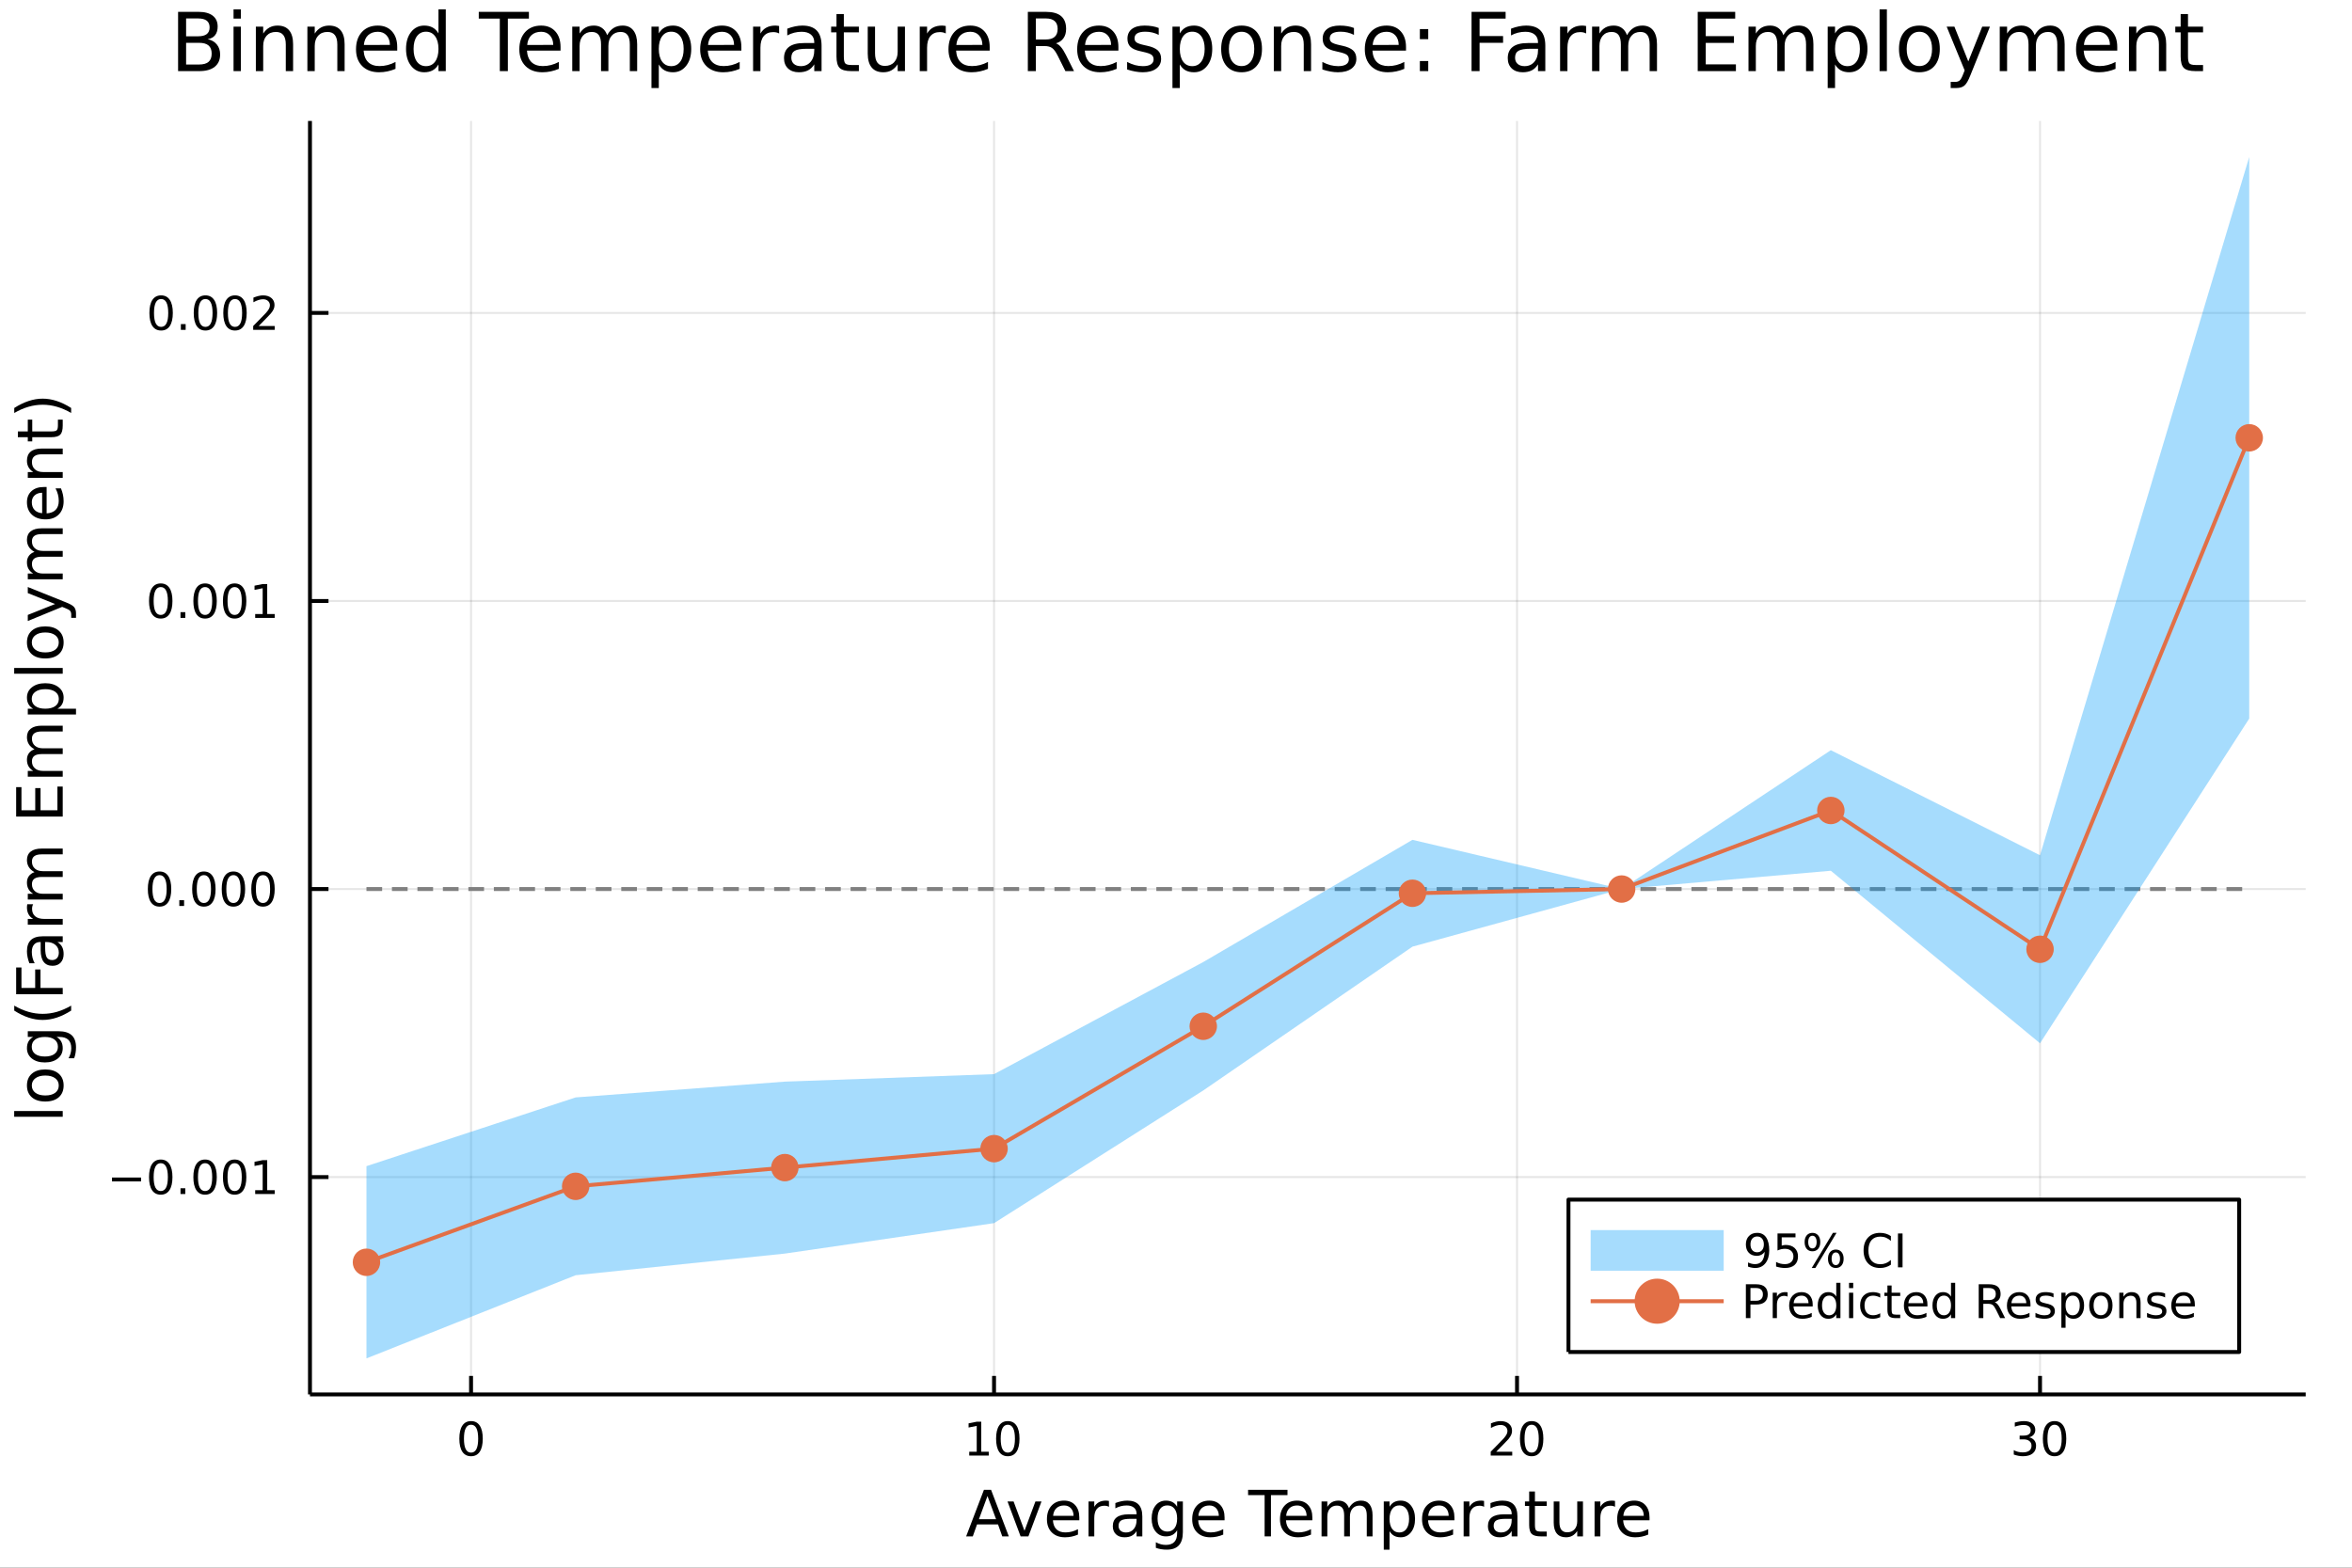 <?xml version="1.0" encoding="utf-8"?>
<svg xmlns="http://www.w3.org/2000/svg" xmlns:xlink="http://www.w3.org/1999/xlink" width="600" height="400" viewBox="0 0 2400 1600">
<rect x="0" y="0" width="2400" height="1600" fill="#333333" stroke="none"/>
<defs>
  <clipPath id="clip030">
    <rect x="0" y="0" width="2400" height="1600"/>
  </clipPath>
</defs>
<path clip-path="url(#clip030)" d="
M0 1600 L2400 1600 L2400 0 L0 0  Z
  " fill="#ffffff" fill-rule="evenodd" fill-opacity="1"/>
<defs>
  <clipPath id="clip031">
    <rect x="480" y="0" width="1681" height="1600"/>
  </clipPath>
</defs>
<path clip-path="url(#clip030)" d="
M316.301 1423.18 L2352.76 1423.18 L2352.76 123.472 L316.301 123.472  Z
  " fill="#ffffff" fill-rule="evenodd" fill-opacity="1"/>
<defs>
  <clipPath id="clip032">
    <rect x="316" y="123" width="2037" height="1301"/>
  </clipPath>
</defs>
<polyline clip-path="url(#clip032)" style="stroke:#000000; stroke-linecap:butt; stroke-linejoin:round; stroke-width:2; stroke-opacity:0.1; fill:none" points="
  480.669,1423.18 480.669,123.472 
  "/>
<polyline clip-path="url(#clip032)" style="stroke:#000000; stroke-linecap:butt; stroke-linejoin:round; stroke-width:2; stroke-opacity:0.1; fill:none" points="
  1014.33,1423.18 1014.33,123.472 
  "/>
<polyline clip-path="url(#clip032)" style="stroke:#000000; stroke-linecap:butt; stroke-linejoin:round; stroke-width:2; stroke-opacity:0.1; fill:none" points="
  1547.99,1423.18 1547.99,123.472 
  "/>
<polyline clip-path="url(#clip032)" style="stroke:#000000; stroke-linecap:butt; stroke-linejoin:round; stroke-width:2; stroke-opacity:0.1; fill:none" points="
  2081.66,1423.18 2081.66,123.472 
  "/>
<polyline clip-path="url(#clip030)" style="stroke:#000000; stroke-linecap:butt; stroke-linejoin:round; stroke-width:4; stroke-opacity:1; fill:none" points="
  316.301,1423.18 2352.76,1423.18 
  "/>
<polyline clip-path="url(#clip030)" style="stroke:#000000; stroke-linecap:butt; stroke-linejoin:round; stroke-width:4; stroke-opacity:1; fill:none" points="
  480.669,1423.18 480.669,1404.28 
  "/>
<polyline clip-path="url(#clip030)" style="stroke:#000000; stroke-linecap:butt; stroke-linejoin:round; stroke-width:4; stroke-opacity:1; fill:none" points="
  1014.33,1423.18 1014.33,1404.28 
  "/>
<polyline clip-path="url(#clip030)" style="stroke:#000000; stroke-linecap:butt; stroke-linejoin:round; stroke-width:4; stroke-opacity:1; fill:none" points="
  1547.99,1423.18 1547.99,1404.28 
  "/>
<polyline clip-path="url(#clip030)" style="stroke:#000000; stroke-linecap:butt; stroke-linejoin:round; stroke-width:4; stroke-opacity:1; fill:none" points="
  2081.66,1423.18 2081.66,1404.28 
  "/>
<path clip-path="url(#clip030)" d="M480.669 1454.1 Q477.058 1454.1 475.229 1457.66 Q473.424 1461.2 473.424 1468.33 Q473.424 1475.44 475.229 1479.01 Q477.058 1482.55 480.669 1482.55 Q484.303 1482.55 486.109 1479.01 Q487.937 1475.44 487.937 1468.33 Q487.937 1461.2 486.109 1457.66 Q484.303 1454.1 480.669 1454.1 M480.669 1450.39 Q486.479 1450.39 489.535 1455 Q492.613 1459.58 492.613 1468.33 Q492.613 1477.06 489.535 1481.67 Q486.479 1486.25 480.669 1486.25 Q474.859 1486.25 471.78 1481.67 Q468.725 1477.06 468.725 1468.33 Q468.725 1459.58 471.78 1455 Q474.859 1450.39 480.669 1450.39 Z" fill="#000000" fill-rule="evenodd" fill-opacity="1" /><path clip-path="url(#clip030)" d="M989.019 1481.64 L996.658 1481.64 L996.658 1455.28 L988.347 1456.95 L988.347 1452.69 L996.611 1451.02 L1001.29 1451.02 L1001.29 1481.64 L1008.93 1481.64 L1008.93 1485.58 L989.019 1485.58 L989.019 1481.64 Z" fill="#000000" fill-rule="evenodd" fill-opacity="1" /><path clip-path="url(#clip030)" d="M1028.37 1454.1 Q1024.76 1454.1 1022.93 1457.66 Q1021.13 1461.2 1021.13 1468.33 Q1021.13 1475.44 1022.93 1479.01 Q1024.76 1482.55 1028.37 1482.55 Q1032 1482.55 1033.81 1479.01 Q1035.64 1475.44 1035.64 1468.33 Q1035.64 1461.2 1033.81 1457.66 Q1032 1454.1 1028.37 1454.1 M1028.37 1450.39 Q1034.18 1450.39 1037.24 1455 Q1040.31 1459.58 1040.31 1468.33 Q1040.31 1477.06 1037.24 1481.67 Q1034.18 1486.25 1028.37 1486.25 Q1022.56 1486.25 1019.48 1481.67 Q1016.43 1477.06 1016.43 1468.33 Q1016.43 1459.58 1019.48 1455 Q1022.56 1450.39 1028.37 1450.39 Z" fill="#000000" fill-rule="evenodd" fill-opacity="1" /><path clip-path="url(#clip030)" d="M1526.77 1481.64 L1543.09 1481.64 L1543.09 1485.58 L1521.14 1485.58 L1521.14 1481.64 Q1523.8 1478.89 1528.39 1474.26 Q1532.99 1469.61 1534.17 1468.27 Q1536.42 1465.74 1537.3 1464.01 Q1538.2 1462.25 1538.2 1460.56 Q1538.2 1457.8 1536.26 1456.07 Q1534.34 1454.33 1531.23 1454.33 Q1529.04 1454.33 1526.58 1455.09 Q1524.15 1455.86 1521.37 1457.41 L1521.37 1452.69 Q1524.2 1451.55 1526.65 1450.97 Q1529.1 1450.39 1531.14 1450.39 Q1536.51 1450.39 1539.71 1453.08 Q1542.9 1455.77 1542.9 1460.26 Q1542.9 1462.39 1542.09 1464.31 Q1541.3 1466.2 1539.2 1468.8 Q1538.62 1469.47 1535.52 1472.69 Q1532.41 1475.88 1526.77 1481.64 Z" fill="#000000" fill-rule="evenodd" fill-opacity="1" /><path clip-path="url(#clip030)" d="M1562.9 1454.1 Q1559.29 1454.1 1557.46 1457.66 Q1555.66 1461.2 1555.66 1468.33 Q1555.66 1475.44 1557.46 1479.01 Q1559.29 1482.55 1562.9 1482.55 Q1566.53 1482.55 1568.34 1479.01 Q1570.17 1475.44 1570.17 1468.33 Q1570.17 1461.2 1568.34 1457.66 Q1566.53 1454.1 1562.9 1454.1 M1562.9 1450.39 Q1568.71 1450.39 1571.77 1455 Q1574.85 1459.58 1574.85 1468.33 Q1574.85 1477.06 1571.77 1481.67 Q1568.71 1486.25 1562.9 1486.25 Q1557.09 1486.25 1554.01 1481.67 Q1550.96 1477.06 1550.96 1468.33 Q1550.96 1459.58 1554.01 1455 Q1557.09 1450.39 1562.9 1450.39 Z" fill="#000000" fill-rule="evenodd" fill-opacity="1" /><path clip-path="url(#clip030)" d="M2070.5 1466.95 Q2073.85 1467.66 2075.73 1469.93 Q2077.63 1472.2 2077.63 1475.53 Q2077.63 1480.65 2074.11 1483.45 Q2070.59 1486.25 2064.11 1486.25 Q2061.93 1486.25 2059.62 1485.81 Q2057.33 1485.39 2054.87 1484.54 L2054.87 1480.02 Q2056.82 1481.16 2059.13 1481.74 Q2061.45 1482.32 2063.97 1482.32 Q2068.37 1482.32 2070.66 1480.58 Q2072.97 1478.84 2072.97 1475.53 Q2072.97 1472.48 2070.82 1470.77 Q2068.69 1469.03 2064.87 1469.03 L2060.85 1469.03 L2060.85 1465.19 L2065.06 1465.19 Q2068.51 1465.19 2070.34 1463.82 Q2072.16 1462.43 2072.16 1459.84 Q2072.16 1457.18 2070.27 1455.77 Q2068.39 1454.33 2064.87 1454.33 Q2062.95 1454.33 2060.75 1454.75 Q2058.55 1455.16 2055.91 1456.04 L2055.91 1451.88 Q2058.58 1451.14 2060.89 1450.77 Q2063.23 1450.39 2065.29 1450.39 Q2070.61 1450.39 2073.72 1452.83 Q2076.82 1455.23 2076.82 1459.35 Q2076.82 1462.22 2075.17 1464.21 Q2073.53 1466.18 2070.5 1466.95 Z" fill="#000000" fill-rule="evenodd" fill-opacity="1" /><path clip-path="url(#clip030)" d="M2096.49 1454.1 Q2092.88 1454.1 2091.05 1457.66 Q2089.25 1461.2 2089.25 1468.33 Q2089.25 1475.44 2091.05 1479.01 Q2092.88 1482.55 2096.49 1482.55 Q2100.13 1482.55 2101.93 1479.01 Q2103.76 1475.44 2103.76 1468.33 Q2103.76 1461.2 2101.93 1457.66 Q2100.13 1454.1 2096.49 1454.1 M2096.49 1450.39 Q2102.3 1450.39 2105.36 1455 Q2108.44 1459.58 2108.44 1468.33 Q2108.44 1477.06 2105.36 1481.67 Q2102.3 1486.25 2096.49 1486.25 Q2090.68 1486.25 2087.6 1481.67 Q2084.55 1477.06 2084.55 1468.33 Q2084.55 1459.58 2087.6 1455 Q2090.68 1450.39 2096.49 1450.39 Z" fill="#000000" fill-rule="evenodd" fill-opacity="1" /><path clip-path="url(#clip030)" d="M1007.63 1526.86 L998.912 1550.51 L1016.39 1550.51 L1007.63 1526.86 M1004.01 1520.52 L1011.29 1520.52 L1029.4 1568.04 L1022.72 1568.04 L1018.39 1555.85 L996.971 1555.85 L992.642 1568.04 L985.863 1568.04 L1004.01 1520.52 Z" fill="#000000" fill-rule="evenodd" fill-opacity="1" /><path clip-path="url(#clip030)" d="M1028.07 1532.4 L1034.27 1532.4 L1045.41 1562.31 L1056.55 1532.4 L1062.76 1532.4 L1049.39 1568.04 L1041.44 1568.04 L1028.07 1532.4 Z" fill="#000000" fill-rule="evenodd" fill-opacity="1" /><path clip-path="url(#clip030)" d="M1101.34 1548.76 L1101.34 1551.62 L1074.41 1551.62 Q1074.79 1557.67 1078.04 1560.85 Q1081.32 1564 1087.14 1564 Q1090.51 1564 1093.67 1563.17 Q1096.85 1562.35 1099.97 1560.69 L1099.97 1566.23 Q1096.82 1567.57 1093.51 1568.27 Q1090.2 1568.97 1086.79 1568.97 Q1078.26 1568.97 1073.26 1564 Q1068.3 1559.04 1068.3 1550.57 Q1068.3 1541.82 1073.01 1536.69 Q1077.75 1531.54 1085.77 1531.54 Q1092.97 1531.54 1097.14 1536.18 Q1101.34 1540.8 1101.34 1548.76 M1095.48 1547.04 Q1095.42 1542.23 1092.77 1539.37 Q1090.16 1536.5 1085.84 1536.5 Q1080.93 1536.5 1077.97 1539.27 Q1075.05 1542.04 1074.6 1547.07 L1095.48 1547.04 Z" fill="#000000" fill-rule="evenodd" fill-opacity="1" /><path clip-path="url(#clip030)" d="M1131.61 1537.87 Q1130.62 1537.3 1129.44 1537.04 Q1128.3 1536.76 1126.89 1536.76 Q1121.93 1536.76 1119.26 1540 Q1116.61 1543.22 1116.61 1549.27 L1116.61 1568.04 L1110.73 1568.04 L1110.73 1532.4 L1116.61 1532.4 L1116.61 1537.93 Q1118.46 1534.69 1121.42 1533.13 Q1124.38 1531.54 1128.61 1531.54 Q1129.22 1531.54 1129.95 1531.63 Q1130.68 1531.7 1131.57 1531.85 L1131.61 1537.87 Z" fill="#000000" fill-rule="evenodd" fill-opacity="1" /><path clip-path="url(#clip030)" d="M1153.95 1550.12 Q1146.85 1550.12 1144.11 1551.75 Q1141.38 1553.37 1141.38 1557.29 Q1141.38 1560.4 1143.41 1562.25 Q1145.48 1564.07 1149.02 1564.07 Q1153.89 1564.07 1156.81 1560.63 Q1159.77 1557.16 1159.77 1551.43 L1159.77 1550.12 L1153.95 1550.12 M1165.63 1547.71 L1165.63 1568.04 L1159.77 1568.04 L1159.77 1562.63 Q1157.77 1565.88 1154.78 1567.44 Q1151.78 1568.97 1147.46 1568.97 Q1141.98 1568.97 1138.74 1565.91 Q1135.52 1562.82 1135.52 1557.67 Q1135.52 1551.65 1139.53 1548.6 Q1143.57 1545.54 1151.56 1545.54 L1159.77 1545.54 L1159.77 1544.97 Q1159.77 1540.93 1157.1 1538.73 Q1154.46 1536.5 1149.65 1536.5 Q1146.6 1536.5 1143.7 1537.23 Q1140.8 1537.97 1138.13 1539.43 L1138.13 1534.02 Q1141.35 1532.78 1144.37 1532.17 Q1147.39 1531.54 1150.26 1531.54 Q1157.99 1531.54 1161.81 1535.55 Q1165.63 1539.56 1165.63 1547.71 Z" fill="#000000" fill-rule="evenodd" fill-opacity="1" /><path clip-path="url(#clip030)" d="M1201.15 1549.81 Q1201.15 1543.44 1198.51 1539.94 Q1195.9 1536.44 1191.16 1536.44 Q1186.45 1536.44 1183.8 1539.94 Q1181.19 1543.44 1181.19 1549.81 Q1181.19 1556.14 1183.8 1559.64 Q1186.45 1563.14 1191.16 1563.14 Q1195.9 1563.14 1198.51 1559.64 Q1201.15 1556.14 1201.15 1549.81 M1207.01 1563.62 Q1207.01 1572.72 1202.97 1577.15 Q1198.92 1581.6 1190.58 1581.6 Q1187.5 1581.6 1184.76 1581.13 Q1182.02 1580.68 1179.44 1579.72 L1179.44 1574.03 Q1182.02 1575.43 1184.54 1576.1 Q1187.05 1576.76 1189.66 1576.76 Q1195.42 1576.76 1198.29 1573.74 Q1201.15 1570.75 1201.15 1564.67 L1201.15 1561.77 Q1199.34 1564.92 1196.5 1566.48 Q1193.67 1568.04 1189.72 1568.04 Q1183.17 1568.04 1179.16 1563.05 Q1175.15 1558.05 1175.15 1549.81 Q1175.15 1541.53 1179.16 1536.53 Q1183.17 1531.54 1189.72 1531.54 Q1193.67 1531.54 1196.5 1533.1 Q1199.34 1534.66 1201.15 1537.81 L1201.15 1532.4 L1207.01 1532.4 L1207.01 1563.62 Z" fill="#000000" fill-rule="evenodd" fill-opacity="1" /><path clip-path="url(#clip030)" d="M1249.56 1548.76 L1249.56 1551.62 L1222.64 1551.62 Q1223.02 1557.67 1226.26 1560.85 Q1229.54 1564 1235.37 1564 Q1238.74 1564 1241.89 1563.17 Q1245.07 1562.35 1248.19 1560.69 L1248.19 1566.23 Q1245.04 1567.57 1241.73 1568.27 Q1238.42 1568.97 1235.02 1568.97 Q1226.49 1568.97 1221.49 1564 Q1216.52 1559.04 1216.52 1550.57 Q1216.52 1541.82 1221.23 1536.69 Q1225.98 1531.54 1234 1531.54 Q1241.19 1531.54 1245.36 1536.18 Q1249.56 1540.8 1249.56 1548.76 M1243.71 1547.04 Q1243.64 1542.23 1241 1539.37 Q1238.39 1536.5 1234.06 1536.5 Q1229.16 1536.5 1226.2 1539.27 Q1223.27 1542.04 1222.83 1547.07 L1243.71 1547.04 Z" fill="#000000" fill-rule="evenodd" fill-opacity="1" /><path clip-path="url(#clip030)" d="M1273.56 1520.52 L1313.76 1520.52 L1313.76 1525.93 L1296.89 1525.93 L1296.89 1568.04 L1290.43 1568.04 L1290.43 1525.93 L1273.56 1525.93 L1273.56 1520.52 Z" fill="#000000" fill-rule="evenodd" fill-opacity="1" /><path clip-path="url(#clip030)" d="M1339.13 1548.76 L1339.13 1551.62 L1312.2 1551.62 Q1312.58 1557.67 1315.83 1560.85 Q1319.11 1564 1324.93 1564 Q1328.31 1564 1331.46 1563.17 Q1334.64 1562.35 1337.76 1560.69 L1337.76 1566.23 Q1334.61 1567.57 1331.3 1568.27 Q1327.99 1568.97 1324.58 1568.97 Q1316.05 1568.97 1311.05 1564 Q1306.09 1559.04 1306.09 1550.57 Q1306.09 1541.82 1310.8 1536.69 Q1315.54 1531.54 1323.56 1531.54 Q1330.76 1531.54 1334.93 1536.18 Q1339.13 1540.8 1339.13 1548.76 M1333.27 1547.04 Q1333.21 1542.23 1330.57 1539.37 Q1327.96 1536.5 1323.63 1536.5 Q1318.73 1536.5 1315.77 1539.27 Q1312.84 1542.04 1312.39 1547.07 L1333.27 1547.04 Z" fill="#000000" fill-rule="evenodd" fill-opacity="1" /><path clip-path="url(#clip030)" d="M1376.49 1539.24 Q1378.69 1535.29 1381.75 1533.41 Q1384.8 1531.54 1388.94 1531.54 Q1394.51 1531.54 1397.53 1535.45 Q1400.56 1539.33 1400.56 1546.53 L1400.56 1568.04 L1394.67 1568.04 L1394.67 1546.72 Q1394.67 1541.59 1392.85 1539.11 Q1391.04 1536.63 1387.32 1536.63 Q1382.76 1536.63 1380.12 1539.65 Q1377.48 1542.68 1377.48 1547.9 L1377.48 1568.04 L1371.59 1568.04 L1371.59 1546.72 Q1371.59 1541.56 1369.78 1539.11 Q1367.96 1536.63 1364.18 1536.63 Q1359.69 1536.63 1357.05 1539.68 Q1354.41 1542.71 1354.41 1547.9 L1354.41 1568.04 L1348.52 1568.04 L1348.52 1532.4 L1354.41 1532.4 L1354.41 1537.93 Q1356.41 1534.66 1359.21 1533.1 Q1362.01 1531.54 1365.86 1531.54 Q1369.75 1531.54 1372.45 1533.51 Q1375.19 1535.48 1376.49 1539.24 Z" fill="#000000" fill-rule="evenodd" fill-opacity="1" /><path clip-path="url(#clip030)" d="M1417.9 1562.7 L1417.9 1581.6 L1412.01 1581.6 L1412.01 1532.4 L1417.9 1532.4 L1417.9 1537.81 Q1419.75 1534.62 1422.55 1533.1 Q1425.38 1531.54 1429.3 1531.54 Q1435.79 1531.54 1439.83 1536.69 Q1443.91 1541.85 1443.91 1550.25 Q1443.91 1558.65 1439.83 1563.81 Q1435.79 1568.97 1429.3 1568.97 Q1425.38 1568.97 1422.55 1567.44 Q1419.75 1565.88 1417.9 1562.7 M1437.83 1550.25 Q1437.83 1543.79 1435.15 1540.13 Q1432.51 1536.44 1427.87 1536.44 Q1423.22 1536.44 1420.55 1540.13 Q1417.9 1543.79 1417.9 1550.25 Q1417.9 1556.71 1420.55 1560.4 Q1423.22 1564.07 1427.87 1564.07 Q1432.51 1564.07 1435.15 1560.4 Q1437.83 1556.71 1437.83 1550.25 Z" fill="#000000" fill-rule="evenodd" fill-opacity="1" /><path clip-path="url(#clip030)" d="M1484.11 1548.76 L1484.11 1551.62 L1457.18 1551.62 Q1457.56 1557.67 1460.81 1560.85 Q1464.09 1564 1469.91 1564 Q1473.28 1564 1476.44 1563.17 Q1479.62 1562.35 1482.74 1560.69 L1482.74 1566.23 Q1479.59 1567.57 1476.28 1568.27 Q1472.97 1568.97 1469.56 1568.97 Q1461.03 1568.97 1456.03 1564 Q1451.07 1559.04 1451.07 1550.57 Q1451.07 1541.82 1455.78 1536.69 Q1460.52 1531.54 1468.54 1531.54 Q1475.74 1531.54 1479.91 1536.18 Q1484.11 1540.8 1484.11 1548.76 M1478.25 1547.04 Q1478.19 1542.23 1475.54 1539.37 Q1472.93 1536.5 1468.61 1536.5 Q1463.7 1536.5 1460.74 1539.27 Q1457.82 1542.04 1457.37 1547.07 L1478.25 1547.04 Z" fill="#000000" fill-rule="evenodd" fill-opacity="1" /><path clip-path="url(#clip030)" d="M1514.38 1537.87 Q1513.39 1537.3 1512.21 1537.04 Q1511.07 1536.76 1509.66 1536.76 Q1504.7 1536.76 1502.03 1540 Q1499.38 1543.22 1499.38 1549.27 L1499.38 1568.04 L1493.5 1568.04 L1493.5 1532.4 L1499.38 1532.4 L1499.38 1537.93 Q1501.23 1534.69 1504.19 1533.13 Q1507.15 1531.54 1511.38 1531.54 Q1511.99 1531.54 1512.72 1531.63 Q1513.45 1531.7 1514.34 1531.85 L1514.38 1537.87 Z" fill="#000000" fill-rule="evenodd" fill-opacity="1" /><path clip-path="url(#clip030)" d="M1536.72 1550.12 Q1529.62 1550.12 1526.88 1551.75 Q1524.15 1553.37 1524.15 1557.29 Q1524.15 1560.4 1526.18 1562.25 Q1528.25 1564.07 1531.79 1564.07 Q1536.66 1564.07 1539.58 1560.63 Q1542.54 1557.16 1542.54 1551.43 L1542.54 1550.12 L1536.72 1550.12 M1548.4 1547.71 L1548.4 1568.04 L1542.54 1568.04 L1542.54 1562.63 Q1540.54 1565.88 1537.55 1567.44 Q1534.55 1568.97 1530.23 1568.97 Q1524.75 1568.97 1521.51 1565.91 Q1518.29 1562.82 1518.29 1557.67 Q1518.29 1551.65 1522.3 1548.6 Q1526.34 1545.54 1534.33 1545.54 L1542.54 1545.54 L1542.54 1544.97 Q1542.54 1540.93 1539.87 1538.73 Q1537.23 1536.5 1532.42 1536.5 Q1529.37 1536.5 1526.47 1537.23 Q1523.57 1537.97 1520.9 1539.43 L1520.9 1534.02 Q1524.12 1532.78 1527.14 1532.17 Q1530.16 1531.54 1533.03 1531.54 Q1540.76 1531.54 1544.58 1535.55 Q1548.4 1539.56 1548.4 1547.71 Z" fill="#000000" fill-rule="evenodd" fill-opacity="1" /><path clip-path="url(#clip030)" d="M1566.26 1522.27 L1566.26 1532.4 L1578.32 1532.4 L1578.32 1536.95 L1566.26 1536.95 L1566.26 1556.3 Q1566.26 1560.66 1567.43 1561.9 Q1568.64 1563.14 1572.3 1563.14 L1578.32 1563.14 L1578.32 1568.04 L1572.3 1568.04 Q1565.52 1568.04 1562.95 1565.53 Q1560.37 1562.98 1560.37 1556.3 L1560.37 1536.95 L1556.07 1536.95 L1556.07 1532.4 L1560.37 1532.4 L1560.37 1522.27 L1566.26 1522.27 Z" fill="#000000" fill-rule="evenodd" fill-opacity="1" /><path clip-path="url(#clip030)" d="M1585.42 1553.98 L1585.42 1532.4 L1591.27 1532.4 L1591.27 1553.75 Q1591.27 1558.81 1593.25 1561.36 Q1595.22 1563.87 1599.17 1563.87 Q1603.91 1563.87 1606.65 1560.85 Q1609.42 1557.83 1609.42 1552.61 L1609.42 1532.4 L1615.27 1532.4 L1615.27 1568.04 L1609.42 1568.04 L1609.42 1562.57 Q1607.28 1565.82 1604.45 1567.41 Q1601.65 1568.97 1597.93 1568.97 Q1591.78 1568.97 1588.6 1565.15 Q1585.42 1561.33 1585.42 1553.98 M1600.15 1531.54 L1600.15 1531.54 Z" fill="#000000" fill-rule="evenodd" fill-opacity="1" /><path clip-path="url(#clip030)" d="M1647.99 1537.87 Q1647.01 1537.3 1645.83 1537.04 Q1644.68 1536.76 1643.28 1536.76 Q1638.32 1536.76 1635.64 1540 Q1633 1543.22 1633 1549.27 L1633 1568.04 L1627.11 1568.04 L1627.11 1532.4 L1633 1532.4 L1633 1537.93 Q1634.85 1534.69 1637.81 1533.13 Q1640.77 1531.54 1645 1531.54 Q1645.6 1531.54 1646.34 1531.63 Q1647.07 1531.7 1647.96 1531.85 L1647.99 1537.87 Z" fill="#000000" fill-rule="evenodd" fill-opacity="1" /><path clip-path="url(#clip030)" d="M1683.19 1548.76 L1683.19 1551.62 L1656.27 1551.62 Q1656.65 1557.67 1659.9 1560.85 Q1663.17 1564 1669 1564 Q1672.37 1564 1675.52 1563.17 Q1678.71 1562.35 1681.83 1560.69 L1681.83 1566.23 Q1678.67 1567.57 1675.36 1568.27 Q1672.05 1568.97 1668.65 1568.97 Q1660.12 1568.97 1655.12 1564 Q1650.16 1559.04 1650.16 1550.57 Q1650.16 1541.82 1654.87 1536.69 Q1659.61 1531.54 1667.63 1531.54 Q1674.82 1531.54 1678.99 1536.18 Q1683.19 1540.8 1683.19 1548.76 M1677.34 1547.04 Q1677.27 1542.23 1674.63 1539.37 Q1672.02 1536.5 1667.69 1536.5 Q1662.79 1536.5 1659.83 1539.27 Q1656.9 1542.04 1656.46 1547.07 L1677.34 1547.04 Z" fill="#000000" fill-rule="evenodd" fill-opacity="1" /><polyline clip-path="url(#clip032)" style="stroke:#000000; stroke-linecap:butt; stroke-linejoin:round; stroke-width:2; stroke-opacity:0.1; fill:none" points="
  316.301,1201.35 2352.76,1201.35 
  "/>
<polyline clip-path="url(#clip032)" style="stroke:#000000; stroke-linecap:butt; stroke-linejoin:round; stroke-width:2; stroke-opacity:0.1; fill:none" points="
  316.301,907.358 2352.76,907.358 
  "/>
<polyline clip-path="url(#clip032)" style="stroke:#000000; stroke-linecap:butt; stroke-linejoin:round; stroke-width:2; stroke-opacity:0.1; fill:none" points="
  316.301,613.367 2352.76,613.367 
  "/>
<polyline clip-path="url(#clip032)" style="stroke:#000000; stroke-linecap:butt; stroke-linejoin:round; stroke-width:2; stroke-opacity:0.1; fill:none" points="
  316.301,319.376 2352.76,319.376 
  "/>
<polyline clip-path="url(#clip030)" style="stroke:#000000; stroke-linecap:butt; stroke-linejoin:round; stroke-width:4; stroke-opacity:1; fill:none" points="
  316.301,1423.18 316.301,123.472 
  "/>
<polyline clip-path="url(#clip030)" style="stroke:#000000; stroke-linecap:butt; stroke-linejoin:round; stroke-width:4; stroke-opacity:1; fill:none" points="
  316.301,1201.35 335.199,1201.35 
  "/>
<polyline clip-path="url(#clip030)" style="stroke:#000000; stroke-linecap:butt; stroke-linejoin:round; stroke-width:4; stroke-opacity:1; fill:none" points="
  316.301,907.358 335.199,907.358 
  "/>
<polyline clip-path="url(#clip030)" style="stroke:#000000; stroke-linecap:butt; stroke-linejoin:round; stroke-width:4; stroke-opacity:1; fill:none" points="
  316.301,613.367 335.199,613.367 
  "/>
<polyline clip-path="url(#clip030)" style="stroke:#000000; stroke-linecap:butt; stroke-linejoin:round; stroke-width:4; stroke-opacity:1; fill:none" points="
  316.301,319.376 335.199,319.376 
  "/>
<path clip-path="url(#clip030)" d="M114.26 1201.8 L143.936 1201.8 L143.936 1205.74 L114.26 1205.74 L114.26 1201.8 Z" fill="#000000" fill-rule="evenodd" fill-opacity="1" /><path clip-path="url(#clip030)" d="M164.028 1187.15 Q160.417 1187.15 158.589 1190.71 Q156.783 1194.25 156.783 1201.38 Q156.783 1208.49 158.589 1212.06 Q160.417 1215.6 164.028 1215.6 Q167.663 1215.6 169.468 1212.06 Q171.297 1208.49 171.297 1201.38 Q171.297 1194.25 169.468 1190.71 Q167.663 1187.15 164.028 1187.15 M164.028 1183.44 Q169.839 1183.44 172.894 1188.05 Q175.973 1192.63 175.973 1201.38 Q175.973 1210.11 172.894 1214.72 Q169.839 1219.3 164.028 1219.3 Q158.218 1219.3 155.14 1214.72 Q152.084 1210.11 152.084 1201.38 Q152.084 1192.63 155.14 1188.05 Q158.218 1183.44 164.028 1183.44 Z" fill="#000000" fill-rule="evenodd" fill-opacity="1" /><path clip-path="url(#clip030)" d="M184.19 1212.75 L189.075 1212.75 L189.075 1218.63 L184.19 1218.63 L184.19 1212.75 Z" fill="#000000" fill-rule="evenodd" fill-opacity="1" /><path clip-path="url(#clip030)" d="M209.26 1187.15 Q205.649 1187.15 203.82 1190.71 Q202.014 1194.25 202.014 1201.38 Q202.014 1208.49 203.82 1212.06 Q205.649 1215.6 209.26 1215.6 Q212.894 1215.6 214.699 1212.06 Q216.528 1208.49 216.528 1201.38 Q216.528 1194.25 214.699 1190.71 Q212.894 1187.15 209.26 1187.15 M209.26 1183.44 Q215.07 1183.44 218.125 1188.05 Q221.204 1192.63 221.204 1201.38 Q221.204 1210.11 218.125 1214.72 Q215.07 1219.3 209.26 1219.3 Q203.449 1219.3 200.371 1214.72 Q197.315 1210.11 197.315 1201.38 Q197.315 1192.63 200.371 1188.05 Q203.449 1183.44 209.26 1183.44 Z" fill="#000000" fill-rule="evenodd" fill-opacity="1" /><path clip-path="url(#clip030)" d="M239.422 1187.15 Q235.81 1187.15 233.982 1190.71 Q232.176 1194.25 232.176 1201.38 Q232.176 1208.49 233.982 1212.06 Q235.81 1215.6 239.422 1215.6 Q243.056 1215.6 244.861 1212.06 Q246.69 1208.49 246.69 1201.38 Q246.69 1194.25 244.861 1190.71 Q243.056 1187.15 239.422 1187.15 M239.422 1183.44 Q245.232 1183.44 248.287 1188.05 Q251.366 1192.63 251.366 1201.38 Q251.366 1210.11 248.287 1214.72 Q245.232 1219.3 239.422 1219.3 Q233.611 1219.3 230.533 1214.72 Q227.477 1210.11 227.477 1201.38 Q227.477 1192.63 230.533 1188.05 Q233.611 1183.44 239.422 1183.44 Z" fill="#000000" fill-rule="evenodd" fill-opacity="1" /><path clip-path="url(#clip030)" d="M260.394 1214.69 L268.032 1214.69 L268.032 1188.33 L259.722 1190 L259.722 1185.74 L267.986 1184.07 L272.662 1184.07 L272.662 1214.69 L280.301 1214.69 L280.301 1218.63 L260.394 1218.63 L260.394 1214.69 Z" fill="#000000" fill-rule="evenodd" fill-opacity="1" /><path clip-path="url(#clip030)" d="M162.802 893.157 Q159.19 893.157 157.362 896.722 Q155.556 900.264 155.556 907.393 Q155.556 914.5 157.362 918.064 Q159.19 921.606 162.802 921.606 Q166.436 921.606 168.241 918.064 Q170.07 914.5 170.07 907.393 Q170.07 900.264 168.241 896.722 Q166.436 893.157 162.802 893.157 M162.802 889.453 Q168.612 889.453 171.667 894.06 Q174.746 898.643 174.746 907.393 Q174.746 916.12 171.667 920.726 Q168.612 925.31 162.802 925.31 Q156.991 925.31 153.913 920.726 Q150.857 916.12 150.857 907.393 Q150.857 898.643 153.913 894.06 Q156.991 889.453 162.802 889.453 Z" fill="#000000" fill-rule="evenodd" fill-opacity="1" /><path clip-path="url(#clip030)" d="M182.963 918.759 L187.848 918.759 L187.848 924.638 L182.963 924.638 L182.963 918.759 Z" fill="#000000" fill-rule="evenodd" fill-opacity="1" /><path clip-path="url(#clip030)" d="M208.033 893.157 Q204.422 893.157 202.593 896.722 Q200.787 900.264 200.787 907.393 Q200.787 914.5 202.593 918.064 Q204.422 921.606 208.033 921.606 Q211.667 921.606 213.473 918.064 Q215.301 914.5 215.301 907.393 Q215.301 900.264 213.473 896.722 Q211.667 893.157 208.033 893.157 M208.033 889.453 Q213.843 889.453 216.898 894.06 Q219.977 898.643 219.977 907.393 Q219.977 916.12 216.898 920.726 Q213.843 925.31 208.033 925.31 Q202.223 925.31 199.144 920.726 Q196.088 916.12 196.088 907.393 Q196.088 898.643 199.144 894.06 Q202.223 889.453 208.033 889.453 Z" fill="#000000" fill-rule="evenodd" fill-opacity="1" /><path clip-path="url(#clip030)" d="M238.195 893.157 Q234.584 893.157 232.755 896.722 Q230.949 900.264 230.949 907.393 Q230.949 914.5 232.755 918.064 Q234.584 921.606 238.195 921.606 Q241.829 921.606 243.634 918.064 Q245.463 914.5 245.463 907.393 Q245.463 900.264 243.634 896.722 Q241.829 893.157 238.195 893.157 M238.195 889.453 Q244.005 889.453 247.06 894.06 Q250.139 898.643 250.139 907.393 Q250.139 916.12 247.06 920.726 Q244.005 925.31 238.195 925.31 Q232.385 925.31 229.306 920.726 Q226.25 916.12 226.25 907.393 Q226.25 898.643 229.306 894.06 Q232.385 889.453 238.195 889.453 Z" fill="#000000" fill-rule="evenodd" fill-opacity="1" /><path clip-path="url(#clip030)" d="M268.357 893.157 Q264.745 893.157 262.917 896.722 Q261.111 900.264 261.111 907.393 Q261.111 914.5 262.917 918.064 Q264.745 921.606 268.357 921.606 Q271.991 921.606 273.796 918.064 Q275.625 914.5 275.625 907.393 Q275.625 900.264 273.796 896.722 Q271.991 893.157 268.357 893.157 M268.357 889.453 Q274.167 889.453 277.222 894.06 Q280.301 898.643 280.301 907.393 Q280.301 916.12 277.222 920.726 Q274.167 925.31 268.357 925.31 Q262.546 925.31 259.468 920.726 Q256.412 916.12 256.412 907.393 Q256.412 898.643 259.468 894.06 Q262.546 889.453 268.357 889.453 Z" fill="#000000" fill-rule="evenodd" fill-opacity="1" /><path clip-path="url(#clip030)" d="M164.028 599.166 Q160.417 599.166 158.589 602.731 Q156.783 606.272 156.783 613.402 Q156.783 620.509 158.589 624.073 Q160.417 627.615 164.028 627.615 Q167.663 627.615 169.468 624.073 Q171.297 620.509 171.297 613.402 Q171.297 606.272 169.468 602.731 Q167.663 599.166 164.028 599.166 M164.028 595.462 Q169.839 595.462 172.894 600.069 Q175.973 604.652 175.973 613.402 Q175.973 622.129 172.894 626.735 Q169.839 631.319 164.028 631.319 Q158.218 631.319 155.14 626.735 Q152.084 622.129 152.084 613.402 Q152.084 604.652 155.14 600.069 Q158.218 595.462 164.028 595.462 Z" fill="#000000" fill-rule="evenodd" fill-opacity="1" /><path clip-path="url(#clip030)" d="M184.19 624.768 L189.075 624.768 L189.075 630.647 L184.19 630.647 L184.19 624.768 Z" fill="#000000" fill-rule="evenodd" fill-opacity="1" /><path clip-path="url(#clip030)" d="M209.26 599.166 Q205.649 599.166 203.82 602.731 Q202.014 606.272 202.014 613.402 Q202.014 620.509 203.82 624.073 Q205.649 627.615 209.26 627.615 Q212.894 627.615 214.699 624.073 Q216.528 620.509 216.528 613.402 Q216.528 606.272 214.699 602.731 Q212.894 599.166 209.26 599.166 M209.26 595.462 Q215.07 595.462 218.125 600.069 Q221.204 604.652 221.204 613.402 Q221.204 622.129 218.125 626.735 Q215.07 631.319 209.26 631.319 Q203.449 631.319 200.371 626.735 Q197.315 622.129 197.315 613.402 Q197.315 604.652 200.371 600.069 Q203.449 595.462 209.26 595.462 Z" fill="#000000" fill-rule="evenodd" fill-opacity="1" /><path clip-path="url(#clip030)" d="M239.422 599.166 Q235.81 599.166 233.982 602.731 Q232.176 606.272 232.176 613.402 Q232.176 620.509 233.982 624.073 Q235.81 627.615 239.422 627.615 Q243.056 627.615 244.861 624.073 Q246.69 620.509 246.69 613.402 Q246.69 606.272 244.861 602.731 Q243.056 599.166 239.422 599.166 M239.422 595.462 Q245.232 595.462 248.287 600.069 Q251.366 604.652 251.366 613.402 Q251.366 622.129 248.287 626.735 Q245.232 631.319 239.422 631.319 Q233.611 631.319 230.533 626.735 Q227.477 622.129 227.477 613.402 Q227.477 604.652 230.533 600.069 Q233.611 595.462 239.422 595.462 Z" fill="#000000" fill-rule="evenodd" fill-opacity="1" /><path clip-path="url(#clip030)" d="M260.394 626.712 L268.032 626.712 L268.032 600.347 L259.722 602.013 L259.722 597.754 L267.986 596.087 L272.662 596.087 L272.662 626.712 L280.301 626.712 L280.301 630.647 L260.394 630.647 L260.394 626.712 Z" fill="#000000" fill-rule="evenodd" fill-opacity="1" /><path clip-path="url(#clip030)" d="M164.399 305.175 Q160.788 305.175 158.959 308.74 Q157.153 312.281 157.153 319.411 Q157.153 326.517 158.959 330.082 Q160.788 333.624 164.399 333.624 Q168.033 333.624 169.839 330.082 Q171.667 326.517 171.667 319.411 Q171.667 312.281 169.839 308.74 Q168.033 305.175 164.399 305.175 M164.399 301.471 Q170.209 301.471 173.264 306.078 Q176.343 310.661 176.343 319.411 Q176.343 328.138 173.264 332.744 Q170.209 337.328 164.399 337.328 Q158.589 337.328 155.51 332.744 Q152.454 328.138 152.454 319.411 Q152.454 310.661 155.51 306.078 Q158.589 301.471 164.399 301.471 Z" fill="#000000" fill-rule="evenodd" fill-opacity="1" /><path clip-path="url(#clip030)" d="M184.561 330.777 L189.445 330.777 L189.445 336.656 L184.561 336.656 L184.561 330.777 Z" fill="#000000" fill-rule="evenodd" fill-opacity="1" /><path clip-path="url(#clip030)" d="M209.63 305.175 Q206.019 305.175 204.19 308.74 Q202.385 312.281 202.385 319.411 Q202.385 326.517 204.19 330.082 Q206.019 333.624 209.63 333.624 Q213.264 333.624 215.07 330.082 Q216.898 326.517 216.898 319.411 Q216.898 312.281 215.07 308.74 Q213.264 305.175 209.63 305.175 M209.63 301.471 Q215.44 301.471 218.496 306.078 Q221.574 310.661 221.574 319.411 Q221.574 328.138 218.496 332.744 Q215.44 337.328 209.63 337.328 Q203.82 337.328 200.741 332.744 Q197.686 328.138 197.686 319.411 Q197.686 310.661 200.741 306.078 Q203.82 301.471 209.63 301.471 Z" fill="#000000" fill-rule="evenodd" fill-opacity="1" /><path clip-path="url(#clip030)" d="M239.792 305.175 Q236.181 305.175 234.352 308.74 Q232.547 312.281 232.547 319.411 Q232.547 326.517 234.352 330.082 Q236.181 333.624 239.792 333.624 Q243.426 333.624 245.232 330.082 Q247.06 326.517 247.06 319.411 Q247.06 312.281 245.232 308.74 Q243.426 305.175 239.792 305.175 M239.792 301.471 Q245.602 301.471 248.658 306.078 Q251.736 310.661 251.736 319.411 Q251.736 328.138 248.658 332.744 Q245.602 337.328 239.792 337.328 Q233.982 337.328 230.903 332.744 Q227.848 328.138 227.848 319.411 Q227.848 310.661 230.903 306.078 Q233.982 301.471 239.792 301.471 Z" fill="#000000" fill-rule="evenodd" fill-opacity="1" /><path clip-path="url(#clip030)" d="M263.982 332.721 L280.301 332.721 L280.301 336.656 L258.357 336.656 L258.357 332.721 Q261.019 329.967 265.602 325.337 Q270.208 320.684 271.389 319.342 Q273.634 316.818 274.514 315.082 Q275.417 313.323 275.417 311.633 Q275.417 308.879 273.472 307.143 Q271.551 305.406 268.449 305.406 Q266.25 305.406 263.796 306.17 Q261.366 306.934 258.588 308.485 L258.588 303.763 Q261.412 302.629 263.866 302.05 Q266.32 301.471 268.357 301.471 Q273.727 301.471 276.921 304.156 Q280.116 306.842 280.116 311.332 Q280.116 313.462 279.306 315.383 Q278.519 317.281 276.412 319.874 Q275.833 320.545 272.732 323.763 Q269.63 326.957 263.982 332.721 Z" fill="#000000" fill-rule="evenodd" fill-opacity="1" /><path clip-path="url(#clip030)" d="M14.479 1139.78 L14.479 1133.93 L64.004 1133.93 L64.004 1139.78 L14.479 1139.78 Z" fill="#000000" fill-rule="evenodd" fill-opacity="1" /><path clip-path="url(#clip030)" d="M32.462 1107.86 Q32.462 1112.57 36.154 1115.31 Q39.815 1118.04 46.212 1118.04 Q52.609 1118.04 56.302 1115.34 Q59.962 1112.6 59.962 1107.86 Q59.962 1103.18 56.27 1100.44 Q52.578 1097.71 46.212 1097.71 Q39.878 1097.71 36.186 1100.44 Q32.462 1103.18 32.462 1107.86 M27.497 1107.86 Q27.497 1100.22 32.462 1095.86 Q37.427 1091.5 46.212 1091.5 Q54.965 1091.5 59.962 1095.86 Q64.927 1100.22 64.927 1107.86 Q64.927 1115.53 59.962 1119.89 Q54.965 1124.22 46.212 1124.22 Q37.427 1124.22 32.462 1119.89 Q27.497 1115.53 27.497 1107.86 Z" fill="#000000" fill-rule="evenodd" fill-opacity="1" /><path clip-path="url(#clip030)" d="M45.766 1058.33 Q39.401 1058.33 35.9 1060.98 Q32.398 1063.59 32.398 1068.33 Q32.398 1073.04 35.9 1075.68 Q39.401 1078.29 45.766 1078.29 Q52.1 1078.29 55.601 1075.68 Q59.103 1073.04 59.103 1068.33 Q59.103 1063.59 55.601 1060.98 Q52.1 1058.33 45.766 1058.33 M59.58 1052.48 Q68.683 1052.48 73.107 1056.52 Q77.563 1060.56 77.563 1068.9 Q77.563 1071.99 77.086 1074.73 Q76.64 1077.46 75.685 1080.04 L69.988 1080.04 Q71.388 1077.46 72.057 1074.95 Q72.725 1072.43 72.725 1069.82 Q72.725 1064.06 69.701 1061.2 Q66.71 1058.33 60.63 1058.33 L57.734 1058.33 Q60.885 1060.15 62.445 1062.98 Q64.004 1065.81 64.004 1069.76 Q64.004 1076.32 59.007 1080.33 Q54.01 1084.34 45.766 1084.34 Q37.491 1084.34 32.494 1080.33 Q27.497 1076.32 27.497 1069.76 Q27.497 1065.81 29.056 1062.98 Q30.616 1060.15 33.767 1058.33 L28.356 1058.33 L28.356 1052.48 L59.58 1052.48 Z" fill="#000000" fill-rule="evenodd" fill-opacity="1" /><path clip-path="url(#clip030)" d="M14.543 1026.35 Q21.863 1030.61 29.025 1032.68 Q36.186 1034.75 43.538 1034.75 Q50.891 1034.75 58.116 1032.68 Q65.309 1030.58 72.598 1026.35 L72.598 1031.44 Q65.118 1036.21 57.893 1038.6 Q50.668 1040.96 43.538 1040.96 Q36.441 1040.96 29.247 1038.6 Q22.054 1036.25 14.543 1031.44 L14.543 1026.35 Z" fill="#000000" fill-rule="evenodd" fill-opacity="1" /><path clip-path="url(#clip030)" d="M16.484 1014.73 L16.484 987.421 L21.895 987.421 L21.895 1008.3 L35.9 1008.3 L35.9 989.458 L41.31 989.458 L41.31 1008.3 L64.004 1008.3 L64.004 1014.73 L16.484 1014.73 Z" fill="#000000" fill-rule="evenodd" fill-opacity="1" /><path clip-path="url(#clip030)" d="M46.085 967.273 Q46.085 974.371 47.708 977.108 Q49.331 979.845 53.246 979.845 Q56.365 979.845 58.211 977.808 Q60.026 975.74 60.026 972.207 Q60.026 967.337 56.588 964.409 Q53.119 961.449 47.39 961.449 L46.085 961.449 L46.085 967.273 M43.666 955.592 L64.004 955.592 L64.004 961.449 L58.593 961.449 Q61.84 963.454 63.399 966.446 Q64.927 969.437 64.927 973.766 Q64.927 979.241 61.872 982.487 Q58.784 985.702 53.628 985.702 Q47.612 985.702 44.557 981.691 Q41.501 977.649 41.501 969.66 L41.501 961.449 L40.928 961.449 Q36.886 961.449 34.69 964.122 Q32.462 966.764 32.462 971.57 Q32.462 974.626 33.194 977.522 Q33.926 980.418 35.39 983.092 L29.98 983.092 Q28.738 979.877 28.133 976.854 Q27.497 973.83 27.497 970.965 Q27.497 963.231 31.507 959.412 Q35.518 955.592 43.666 955.592 Z" fill="#000000" fill-rule="evenodd" fill-opacity="1" /><path clip-path="url(#clip030)" d="M33.831 922.872 Q33.258 923.859 33.003 925.037 Q32.717 926.183 32.717 927.583 Q32.717 932.548 35.963 935.222 Q39.178 937.864 45.225 937.864 L64.004 937.864 L64.004 943.752 L28.356 943.752 L28.356 937.864 L33.894 937.864 Q30.648 936.018 29.088 933.057 Q27.497 930.097 27.497 925.864 Q27.497 925.259 27.592 924.527 Q27.656 923.795 27.815 922.904 L33.831 922.872 Z" fill="#000000" fill-rule="evenodd" fill-opacity="1" /><path clip-path="url(#clip030)" d="M35.199 890.121 Q31.253 887.925 29.375 884.869 Q27.497 881.814 27.497 877.676 Q27.497 872.106 31.412 869.082 Q35.295 866.058 42.488 866.058 L64.004 866.058 L64.004 871.947 L42.679 871.947 Q37.555 871.947 35.072 873.761 Q32.589 875.575 32.589 879.299 Q32.589 883.851 35.613 886.492 Q38.637 889.134 43.857 889.134 L64.004 889.134 L64.004 895.022 L42.679 895.022 Q37.523 895.022 35.072 896.837 Q32.589 898.651 32.589 902.438 Q32.589 906.926 35.645 909.568 Q38.669 912.21 43.857 912.21 L64.004 912.21 L64.004 918.098 L28.356 918.098 L28.356 912.21 L33.894 912.21 Q30.616 910.205 29.056 907.404 Q27.497 904.603 27.497 900.752 Q27.497 896.868 29.47 894.163 Q31.444 891.426 35.199 890.121 Z" fill="#000000" fill-rule="evenodd" fill-opacity="1" /><path clip-path="url(#clip030)" d="M16.484 833.402 L16.484 803.356 L21.895 803.356 L21.895 826.973 L35.963 826.973 L35.963 804.343 L41.374 804.343 L41.374 826.973 L58.593 826.973 L58.593 802.783 L64.004 802.783 L64.004 833.402 L16.484 833.402 Z" fill="#000000" fill-rule="evenodd" fill-opacity="1" /><path clip-path="url(#clip030)" d="M35.199 764.716 Q31.253 762.52 29.375 759.465 Q27.497 756.409 27.497 752.271 Q27.497 746.701 31.412 743.678 Q35.295 740.654 42.488 740.654 L64.004 740.654 L64.004 746.542 L42.679 746.542 Q37.555 746.542 35.072 748.356 Q32.589 750.171 32.589 753.895 Q32.589 758.446 35.613 761.088 Q38.637 763.73 43.857 763.73 L64.004 763.73 L64.004 769.618 L42.679 769.618 Q37.523 769.618 35.072 771.432 Q32.589 773.246 32.589 777.034 Q32.589 781.522 35.645 784.164 Q38.669 786.805 43.857 786.805 L64.004 786.805 L64.004 792.694 L28.356 792.694 L28.356 786.805 L33.894 786.805 Q30.616 784.8 29.056 781.999 Q27.497 779.198 27.497 775.347 Q27.497 771.464 29.47 768.759 Q31.444 766.021 35.199 764.716 Z" fill="#000000" fill-rule="evenodd" fill-opacity="1" /><path clip-path="url(#clip030)" d="M58.657 723.307 L77.563 723.307 L77.563 729.196 L28.356 729.196 L28.356 723.307 L33.767 723.307 Q30.584 721.461 29.056 718.66 Q27.497 715.828 27.497 711.913 Q27.497 705.42 32.653 701.378 Q37.809 697.304 46.212 697.304 Q54.615 697.304 59.771 701.378 Q64.927 705.42 64.927 711.913 Q64.927 715.828 63.399 718.66 Q61.84 721.461 58.657 723.307 M46.212 703.383 Q39.751 703.383 36.09 706.056 Q32.398 708.698 32.398 713.345 Q32.398 717.992 36.09 720.666 Q39.751 723.307 46.212 723.307 Q52.673 723.307 56.365 720.666 Q60.026 717.992 60.026 713.345 Q60.026 708.698 56.365 706.056 Q52.673 703.383 46.212 703.383 Z" fill="#000000" fill-rule="evenodd" fill-opacity="1" /><path clip-path="url(#clip030)" d="M14.479 687.596 L14.479 681.739 L64.004 681.739 L64.004 687.596 L14.479 687.596 Z" fill="#000000" fill-rule="evenodd" fill-opacity="1" /><path clip-path="url(#clip030)" d="M32.462 655.672 Q32.462 660.382 36.154 663.12 Q39.815 665.857 46.212 665.857 Q52.609 665.857 56.302 663.152 Q59.962 660.414 59.962 655.672 Q59.962 650.993 56.27 648.256 Q52.578 645.519 46.212 645.519 Q39.878 645.519 36.186 648.256 Q32.462 650.993 32.462 655.672 M27.497 655.672 Q27.497 648.033 32.462 643.672 Q37.427 639.312 46.212 639.312 Q54.965 639.312 59.962 643.672 Q64.927 648.033 64.927 655.672 Q64.927 663.342 59.962 667.703 Q54.965 672.032 46.212 672.032 Q37.427 672.032 32.462 667.703 Q27.497 663.342 27.497 655.672 Z" fill="#000000" fill-rule="evenodd" fill-opacity="1" /><path clip-path="url(#clip030)" d="M67.314 614.772 Q73.68 617.255 75.622 619.61 Q77.563 621.965 77.563 625.912 L77.563 630.591 L72.662 630.591 L72.662 627.153 Q72.662 624.734 71.516 623.398 Q70.37 622.061 66.105 620.438 L63.431 619.387 L28.356 633.806 L28.356 627.599 L56.238 616.459 L28.356 605.319 L28.356 599.113 L67.314 614.772 Z" fill="#000000" fill-rule="evenodd" fill-opacity="1" /><path clip-path="url(#clip030)" d="M35.199 563.274 Q31.253 561.077 29.375 558.022 Q27.497 554.966 27.497 550.829 Q27.497 545.259 31.412 542.235 Q35.295 539.211 42.488 539.211 L64.004 539.211 L64.004 545.099 L42.679 545.099 Q37.555 545.099 35.072 546.914 Q32.589 548.728 32.589 552.452 Q32.589 557.003 35.613 559.645 Q38.637 562.287 43.857 562.287 L64.004 562.287 L64.004 568.175 L42.679 568.175 Q37.523 568.175 35.072 569.989 Q32.589 571.804 32.589 575.591 Q32.589 580.079 35.645 582.721 Q38.669 585.363 43.857 585.363 L64.004 585.363 L64.004 591.251 L28.356 591.251 L28.356 585.363 L33.894 585.363 Q30.616 583.357 29.056 580.556 Q27.497 577.756 27.497 573.904 Q27.497 570.021 29.47 567.316 Q31.444 564.579 35.199 563.274 Z" fill="#000000" fill-rule="evenodd" fill-opacity="1" /><path clip-path="url(#clip030)" d="M44.716 497.038 L47.581 497.038 L47.581 523.965 Q53.628 523.583 56.811 520.337 Q59.962 517.059 59.962 511.234 Q59.962 507.86 59.134 504.709 Q58.307 501.526 56.652 498.407 L62.19 498.407 Q63.527 501.558 64.227 504.868 Q64.927 508.178 64.927 511.584 Q64.927 520.114 59.962 525.111 Q54.997 530.076 46.53 530.076 Q37.777 530.076 32.653 525.366 Q27.497 520.623 27.497 512.603 Q27.497 505.409 32.144 501.24 Q36.759 497.038 44.716 497.038 M42.997 502.895 Q38.191 502.959 35.327 505.6 Q32.462 508.21 32.462 512.539 Q32.462 517.44 35.231 520.401 Q38 523.329 43.029 523.774 L42.997 502.895 Z" fill="#000000" fill-rule="evenodd" fill-opacity="1" /><path clip-path="url(#clip030)" d="M42.488 457.794 L64.004 457.794 L64.004 463.65 L42.679 463.65 Q37.618 463.65 35.104 465.624 Q32.589 467.597 32.589 471.544 Q32.589 476.286 35.613 479.023 Q38.637 481.761 43.857 481.761 L64.004 481.761 L64.004 487.649 L28.356 487.649 L28.356 481.761 L33.894 481.761 Q30.68 479.66 29.088 476.827 Q27.497 473.963 27.497 470.239 Q27.497 464.096 31.316 460.945 Q35.104 457.794 42.488 457.794 Z" fill="#000000" fill-rule="evenodd" fill-opacity="1" /><path clip-path="url(#clip030)" d="M18.235 440.32 L28.356 440.32 L28.356 428.257 L32.908 428.257 L32.908 440.32 L52.259 440.32 Q56.62 440.32 57.861 439.142 Q59.103 437.933 59.103 434.273 L59.103 428.257 L64.004 428.257 L64.004 434.273 Q64.004 441.052 61.49 443.63 Q58.943 446.208 52.259 446.208 L32.908 446.208 L32.908 450.505 L28.356 450.505 L28.356 446.208 L18.235 446.208 L18.235 440.32 Z" fill="#000000" fill-rule="evenodd" fill-opacity="1" /><path clip-path="url(#clip030)" d="M14.543 421.477 L14.543 416.385 Q22.054 411.611 29.247 409.255 Q36.441 406.868 43.538 406.868 Q50.668 406.868 57.893 409.255 Q65.118 411.611 72.598 416.385 L72.598 421.477 Q65.309 417.244 58.116 415.175 Q50.891 413.075 43.538 413.075 Q36.186 413.075 29.025 415.175 Q21.863 417.244 14.543 421.477 Z" fill="#000000" fill-rule="evenodd" fill-opacity="1" /><path clip-path="url(#clip030)" d="M189.905 43.693 L189.905 65.852 L203.03 65.852 Q209.633 65.852 212.793 63.137 Q215.993 60.383 215.993 54.752 Q215.993 49.081 212.793 46.407 Q209.633 43.693 203.03 43.693 L189.905 43.693 M189.905 18.82 L189.905 37.05 L202.017 37.05 Q208.012 37.05 210.929 34.822 Q213.886 32.553 213.886 27.935 Q213.886 23.358 210.929 21.089 Q208.012 18.82 202.017 18.82 L189.905 18.82 M181.722 12.096 L202.625 12.096 Q211.982 12.096 217.046 15.985 Q222.11 19.874 222.11 27.044 Q222.11 32.594 219.517 35.875 Q216.924 39.156 211.901 39.966 Q217.937 41.263 221.259 45.394 Q224.621 49.486 224.621 55.643 Q224.621 63.745 219.112 68.16 Q213.603 72.576 203.435 72.576 L181.722 72.576 L181.722 12.096 Z" fill="#000000" fill-rule="evenodd" fill-opacity="1" /><path clip-path="url(#clip030)" d="M238.313 27.206 L245.767 27.206 L245.767 72.576 L238.313 72.576 L238.313 27.206 M238.313 9.544 L245.767 9.544 L245.767 18.983 L238.313 18.983 L238.313 9.544 Z" fill="#000000" fill-rule="evenodd" fill-opacity="1" /><path clip-path="url(#clip030)" d="M299.077 45.192 L299.077 72.576 L291.623 72.576 L291.623 45.435 Q291.623 38.994 289.112 35.794 Q286.6 32.594 281.577 32.594 Q275.541 32.594 272.057 36.442 Q268.573 40.29 268.573 46.934 L268.573 72.576 L261.079 72.576 L261.079 27.206 L268.573 27.206 L268.573 34.254 Q271.247 30.163 274.852 28.138 Q278.498 26.112 283.238 26.112 Q291.056 26.112 295.066 30.973 Q299.077 35.794 299.077 45.192 Z" fill="#000000" fill-rule="evenodd" fill-opacity="1" /><path clip-path="url(#clip030)" d="M351.658 45.192 L351.658 72.576 L344.204 72.576 L344.204 45.435 Q344.204 38.994 341.692 35.794 Q339.181 32.594 334.158 32.594 Q328.122 32.594 324.638 36.442 Q321.154 40.29 321.154 46.934 L321.154 72.576 L313.66 72.576 L313.66 27.206 L321.154 27.206 L321.154 34.254 Q323.828 30.163 327.433 28.138 Q331.079 26.112 335.818 26.112 Q343.637 26.112 347.647 30.973 Q351.658 35.794 351.658 45.192 Z" fill="#000000" fill-rule="evenodd" fill-opacity="1" /><path clip-path="url(#clip030)" d="M405.332 48.028 L405.332 51.673 L371.061 51.673 Q371.547 59.37 375.679 63.421 Q379.852 67.431 387.265 67.431 Q391.559 67.431 395.569 66.378 Q399.62 65.325 403.59 63.218 L403.59 70.267 Q399.58 71.968 395.367 72.86 Q391.154 73.751 386.819 73.751 Q375.963 73.751 369.603 67.431 Q363.284 61.112 363.284 50.337 Q363.284 39.197 369.279 32.675 Q375.315 26.112 385.523 26.112 Q394.678 26.112 399.985 32.026 Q405.332 37.9 405.332 48.028 M397.878 45.84 Q397.797 39.723 394.435 36.077 Q391.113 32.431 385.604 32.431 Q379.366 32.431 375.598 35.956 Q371.872 39.48 371.304 45.88 L397.878 45.84 Z" fill="#000000" fill-rule="evenodd" fill-opacity="1" /><path clip-path="url(#clip030)" d="M447.421 34.092 L447.421 9.544 L454.875 9.544 L454.875 72.576 L447.421 72.576 L447.421 65.77 Q445.071 69.821 441.466 71.806 Q437.901 73.751 432.878 73.751 Q424.655 73.751 419.47 67.188 Q414.325 60.626 414.325 49.931 Q414.325 39.237 419.47 32.675 Q424.655 26.112 432.878 26.112 Q437.901 26.112 441.466 28.097 Q445.071 30.041 447.421 34.092 M422.022 49.931 Q422.022 58.155 425.384 62.854 Q428.787 67.512 434.701 67.512 Q440.615 67.512 444.018 62.854 Q447.421 58.155 447.421 49.931 Q447.421 41.708 444.018 37.05 Q440.615 32.35 434.701 32.35 Q428.787 32.35 425.384 37.05 Q422.022 41.708 422.022 49.931 Z" fill="#000000" fill-rule="evenodd" fill-opacity="1" /><path clip-path="url(#clip030)" d="M488.538 12.096 L539.701 12.096 L539.701 18.983 L518.231 18.983 L518.231 72.576 L510.007 72.576 L510.007 18.983 L488.538 18.983 L488.538 12.096 Z" fill="#000000" fill-rule="evenodd" fill-opacity="1" /><path clip-path="url(#clip030)" d="M571.986 48.028 L571.986 51.673 L537.716 51.673 Q538.202 59.37 542.334 63.421 Q546.506 67.431 553.919 67.431 Q558.213 67.431 562.224 66.378 Q566.274 65.325 570.244 63.218 L570.244 70.267 Q566.234 71.968 562.021 72.86 Q557.808 73.751 553.474 73.751 Q542.617 73.751 536.257 67.431 Q529.938 61.112 529.938 50.337 Q529.938 39.197 535.933 32.675 Q541.969 26.112 552.177 26.112 Q561.332 26.112 566.639 32.026 Q571.986 37.9 571.986 48.028 M564.533 45.84 Q564.452 39.723 561.089 36.077 Q557.768 32.431 552.258 32.431 Q546.02 32.431 542.253 35.956 Q538.526 39.48 537.959 45.88 L564.533 45.84 Z" fill="#000000" fill-rule="evenodd" fill-opacity="1" /><path clip-path="url(#clip030)" d="M619.544 35.915 Q622.339 30.892 626.228 28.502 Q630.117 26.112 635.383 26.112 Q642.472 26.112 646.32 31.095 Q650.169 36.037 650.169 45.192 L650.169 72.576 L642.674 72.576 L642.674 45.435 Q642.674 38.913 640.365 35.753 Q638.056 32.594 633.317 32.594 Q627.524 32.594 624.162 36.442 Q620.8 40.29 620.8 46.934 L620.8 72.576 L613.305 72.576 L613.305 45.435 Q613.305 38.873 610.996 35.753 Q608.687 32.594 603.867 32.594 Q598.155 32.594 594.793 36.482 Q591.431 40.331 591.431 46.934 L591.431 72.576 L583.936 72.576 L583.936 27.206 L591.431 27.206 L591.431 34.254 Q593.983 30.082 597.547 28.097 Q601.112 26.112 606.014 26.112 Q610.956 26.112 614.399 28.624 Q617.883 31.135 619.544 35.915 Z" fill="#000000" fill-rule="evenodd" fill-opacity="1" /><path clip-path="url(#clip030)" d="M672.246 65.77 L672.246 89.833 L664.752 89.833 L664.752 27.206 L672.246 27.206 L672.246 34.092 Q674.596 30.041 678.16 28.097 Q681.766 26.112 686.748 26.112 Q695.012 26.112 700.157 32.675 Q705.342 39.237 705.342 49.931 Q705.342 60.626 700.157 67.188 Q695.012 73.751 686.748 73.751 Q681.766 73.751 678.16 71.806 Q674.596 69.821 672.246 65.77 M697.605 49.931 Q697.605 41.708 694.202 37.05 Q690.84 32.35 684.925 32.35 Q679.011 32.35 675.608 37.05 Q672.246 41.708 672.246 49.931 Q672.246 58.155 675.608 62.854 Q679.011 67.512 684.925 67.512 Q690.84 67.512 694.202 62.854 Q697.605 58.155 697.605 49.931 Z" fill="#000000" fill-rule="evenodd" fill-opacity="1" /><path clip-path="url(#clip030)" d="M756.505 48.028 L756.505 51.673 L722.234 51.673 Q722.72 59.37 726.852 63.421 Q731.025 67.431 738.438 67.431 Q742.732 67.431 746.742 66.378 Q750.793 65.325 754.763 63.218 L754.763 70.267 Q750.753 71.968 746.54 72.86 Q742.327 73.751 737.992 73.751 Q727.136 73.751 720.776 67.431 Q714.457 61.112 714.457 50.337 Q714.457 39.197 720.452 32.675 Q726.488 26.112 736.696 26.112 Q745.851 26.112 751.158 32.026 Q756.505 37.9 756.505 48.028 M749.051 45.84 Q748.97 39.723 745.608 36.077 Q742.286 32.431 736.777 32.431 Q730.539 32.431 726.771 35.956 Q723.044 39.48 722.477 45.88 L749.051 45.84 Z" fill="#000000" fill-rule="evenodd" fill-opacity="1" /><path clip-path="url(#clip030)" d="M795.029 34.173 Q793.773 33.444 792.274 33.12 Q790.816 32.756 789.034 32.756 Q782.714 32.756 779.311 36.888 Q775.949 40.979 775.949 48.676 L775.949 72.576 L768.455 72.576 L768.455 27.206 L775.949 27.206 L775.949 34.254 Q778.299 30.122 782.066 28.138 Q785.833 26.112 791.221 26.112 Q791.991 26.112 792.923 26.234 Q793.854 26.315 794.988 26.517 L795.029 34.173 Z" fill="#000000" fill-rule="evenodd" fill-opacity="1" /><path clip-path="url(#clip030)" d="M823.466 49.769 Q814.433 49.769 810.949 51.835 Q807.465 53.901 807.465 58.884 Q807.465 62.854 810.058 65.203 Q812.691 67.512 817.187 67.512 Q823.385 67.512 827.112 63.137 Q830.879 58.722 830.879 51.43 L830.879 49.769 L823.466 49.769 M838.333 46.691 L838.333 72.576 L830.879 72.576 L830.879 65.689 Q828.327 69.821 824.52 71.806 Q820.712 73.751 815.202 73.751 Q808.235 73.751 804.103 69.862 Q800.012 65.933 800.012 59.37 Q800.012 51.714 805.116 47.825 Q810.26 43.936 820.428 43.936 L830.879 43.936 L830.879 43.207 Q830.879 38.062 827.477 35.267 Q824.114 32.431 817.998 32.431 Q814.109 32.431 810.422 33.363 Q806.736 34.295 803.333 36.158 L803.333 29.272 Q807.425 27.692 811.273 26.922 Q815.121 26.112 818.767 26.112 Q828.611 26.112 833.472 31.216 Q838.333 36.32 838.333 46.691 Z" fill="#000000" fill-rule="evenodd" fill-opacity="1" /><path clip-path="url(#clip030)" d="M861.059 14.324 L861.059 27.206 L876.412 27.206 L876.412 32.999 L861.059 32.999 L861.059 57.628 Q861.059 63.178 862.558 64.758 Q864.097 66.338 868.755 66.338 L876.412 66.338 L876.412 72.576 L868.755 72.576 Q860.127 72.576 856.846 69.376 Q853.565 66.135 853.565 57.628 L853.565 32.999 L848.096 32.999 L848.096 27.206 L853.565 27.206 L853.565 14.324 L861.059 14.324 Z" fill="#000000" fill-rule="evenodd" fill-opacity="1" /><path clip-path="url(#clip030)" d="M885.445 54.671 L885.445 27.206 L892.899 27.206 L892.899 54.387 Q892.899 60.828 895.41 64.069 Q897.922 67.269 902.945 67.269 Q908.981 67.269 912.465 63.421 Q915.989 59.573 915.989 52.929 L915.989 27.206 L923.443 27.206 L923.443 72.576 L915.989 72.576 L915.989 65.608 Q913.275 69.74 909.67 71.766 Q906.105 73.751 901.365 73.751 Q893.547 73.751 889.496 68.89 Q885.445 64.029 885.445 54.671 M904.201 26.112 L904.201 26.112 Z" fill="#000000" fill-rule="evenodd" fill-opacity="1" /><path clip-path="url(#clip030)" d="M965.086 34.173 Q963.83 33.444 962.331 33.12 Q960.873 32.756 959.091 32.756 Q952.771 32.756 949.368 36.888 Q946.006 40.979 946.006 48.676 L946.006 72.576 L938.512 72.576 L938.512 27.206 L946.006 27.206 L946.006 34.254 Q948.356 30.122 952.123 28.138 Q955.89 26.112 961.278 26.112 Q962.048 26.112 962.979 26.234 Q963.911 26.315 965.045 26.517 L965.086 34.173 Z" fill="#000000" fill-rule="evenodd" fill-opacity="1" /><path clip-path="url(#clip030)" d="M1009.89 48.028 L1009.89 51.673 L975.618 51.673 Q976.104 59.37 980.236 63.421 Q984.409 67.431 991.822 67.431 Q996.116 67.431 1000.13 66.378 Q1004.18 65.325 1008.15 63.218 L1008.15 70.267 Q1004.14 71.968 999.924 72.86 Q995.711 73.751 991.376 73.751 Q980.52 73.751 974.16 67.431 Q967.841 61.112 967.841 50.337 Q967.841 39.197 973.836 32.675 Q979.872 26.112 990.08 26.112 Q999.235 26.112 1004.54 32.026 Q1009.89 37.9 1009.89 48.028 M1002.44 45.84 Q1002.35 39.723 998.992 36.077 Q995.67 32.431 990.161 32.431 Q983.923 32.431 980.155 35.956 Q976.428 39.48 975.861 45.88 L1002.44 45.84 Z" fill="#000000" fill-rule="evenodd" fill-opacity="1" /><path clip-path="url(#clip030)" d="M1077.5 44.22 Q1080.13 45.111 1082.6 48.028 Q1085.11 50.944 1087.63 56.048 L1095.93 72.576 L1087.14 72.576 L1079.4 57.061 Q1076.4 50.985 1073.57 49 Q1070.77 47.015 1065.91 47.015 L1057 47.015 L1057 72.576 L1048.82 72.576 L1048.82 12.096 L1067.29 12.096 Q1077.66 12.096 1082.76 16.43 Q1087.87 20.765 1087.87 29.515 Q1087.87 35.227 1085.2 38.994 Q1082.56 42.761 1077.5 44.22 M1057 18.82 L1057 40.29 L1067.29 40.29 Q1073.2 40.29 1076.2 37.576 Q1079.24 34.822 1079.24 29.515 Q1079.24 24.208 1076.2 21.535 Q1073.2 18.82 1067.29 18.82 L1057 18.82 Z" fill="#000000" fill-rule="evenodd" fill-opacity="1" /><path clip-path="url(#clip030)" d="M1141.22 48.028 L1141.22 51.673 L1106.95 51.673 Q1107.43 59.37 1111.57 63.421 Q1115.74 67.431 1123.15 67.431 Q1127.45 67.431 1131.46 66.378 Q1135.51 65.325 1139.48 63.218 L1139.48 70.267 Q1135.47 71.968 1131.25 72.86 Q1127.04 73.751 1122.71 73.751 Q1111.85 73.751 1105.49 67.431 Q1099.17 61.112 1099.17 50.337 Q1099.17 39.197 1105.17 32.675 Q1111.2 26.112 1121.41 26.112 Q1130.57 26.112 1135.87 32.026 Q1141.22 37.9 1141.22 48.028 M1133.77 45.84 Q1133.68 39.723 1130.32 36.077 Q1127 32.431 1121.49 32.431 Q1115.25 32.431 1111.49 35.956 Q1107.76 39.48 1107.19 45.88 L1133.77 45.84 Z" fill="#000000" fill-rule="evenodd" fill-opacity="1" /><path clip-path="url(#clip030)" d="M1182.38 28.543 L1182.38 35.591 Q1179.22 33.971 1175.81 33.161 Q1172.41 32.35 1168.77 32.35 Q1163.22 32.35 1160.42 34.052 Q1157.67 35.753 1157.67 39.156 Q1157.67 41.749 1159.65 43.248 Q1161.64 44.706 1167.63 46.043 L1170.18 46.61 Q1178.12 48.311 1181.44 51.43 Q1184.81 54.509 1184.81 60.059 Q1184.81 66.378 1179.78 70.064 Q1174.8 73.751 1166.05 73.751 Q1162.41 73.751 1158.44 73.022 Q1154.51 72.333 1150.13 70.915 L1150.13 63.218 Q1154.26 65.365 1158.27 66.459 Q1162.28 67.512 1166.21 67.512 Q1171.48 67.512 1174.32 65.73 Q1177.15 63.907 1177.15 60.626 Q1177.15 57.588 1175.08 55.967 Q1173.06 54.347 1166.13 52.848 L1163.54 52.24 Q1156.61 50.782 1153.53 47.785 Q1150.46 44.746 1150.46 39.48 Q1150.46 33.08 1154.99 29.596 Q1159.53 26.112 1167.87 26.112 Q1172.01 26.112 1175.65 26.72 Q1179.3 27.327 1182.38 28.543 Z" fill="#000000" fill-rule="evenodd" fill-opacity="1" /><path clip-path="url(#clip030)" d="M1203.89 65.77 L1203.89 89.833 L1196.39 89.833 L1196.39 27.206 L1203.89 27.206 L1203.89 34.092 Q1206.24 30.041 1209.8 28.097 Q1213.41 26.112 1218.39 26.112 Q1226.65 26.112 1231.8 32.675 Q1236.98 39.237 1236.98 49.931 Q1236.98 60.626 1231.8 67.188 Q1226.65 73.751 1218.39 73.751 Q1213.41 73.751 1209.8 71.806 Q1206.24 69.821 1203.89 65.77 M1229.25 49.931 Q1229.25 41.708 1225.84 37.05 Q1222.48 32.35 1216.57 32.35 Q1210.65 32.35 1207.25 37.05 Q1203.89 41.708 1203.89 49.931 Q1203.89 58.155 1207.25 62.854 Q1210.65 67.512 1216.57 67.512 Q1222.48 67.512 1225.84 62.854 Q1229.25 58.155 1229.25 49.931 Z" fill="#000000" fill-rule="evenodd" fill-opacity="1" /><path clip-path="url(#clip030)" d="M1266.92 32.431 Q1260.92 32.431 1257.44 37.131 Q1253.96 41.789 1253.96 49.931 Q1253.96 58.074 1257.4 62.773 Q1260.88 67.431 1266.92 67.431 Q1272.87 67.431 1276.36 62.732 Q1279.84 58.033 1279.84 49.931 Q1279.84 41.87 1276.36 37.171 Q1272.87 32.431 1266.92 32.431 M1266.92 26.112 Q1276.64 26.112 1282.19 32.431 Q1287.74 38.751 1287.74 49.931 Q1287.74 61.071 1282.19 67.431 Q1276.64 73.751 1266.92 73.751 Q1257.16 73.751 1251.61 67.431 Q1246.1 61.071 1246.1 49.931 Q1246.1 38.751 1251.61 32.431 Q1257.16 26.112 1266.92 26.112 Z" fill="#000000" fill-rule="evenodd" fill-opacity="1" /><path clip-path="url(#clip030)" d="M1337.81 45.192 L1337.81 72.576 L1330.36 72.576 L1330.36 45.435 Q1330.36 38.994 1327.84 35.794 Q1325.33 32.594 1320.31 32.594 Q1314.27 32.594 1310.79 36.442 Q1307.31 40.29 1307.31 46.934 L1307.31 72.576 L1299.81 72.576 L1299.81 27.206 L1307.31 27.206 L1307.31 34.254 Q1309.98 30.163 1313.59 28.138 Q1317.23 26.112 1321.97 26.112 Q1329.79 26.112 1333.8 30.973 Q1337.81 35.794 1337.81 45.192 Z" fill="#000000" fill-rule="evenodd" fill-opacity="1" /><path clip-path="url(#clip030)" d="M1381.6 28.543 L1381.6 35.591 Q1378.44 33.971 1375.04 33.161 Q1371.63 32.35 1367.99 32.35 Q1362.44 32.35 1359.64 34.052 Q1356.89 35.753 1356.89 39.156 Q1356.89 41.749 1358.87 43.248 Q1360.86 44.706 1366.85 46.043 L1369.41 46.61 Q1377.35 48.311 1380.67 51.43 Q1384.03 54.509 1384.03 60.059 Q1384.03 66.378 1379.01 70.064 Q1374.02 73.751 1365.27 73.751 Q1361.63 73.751 1357.66 73.022 Q1353.73 72.333 1349.35 70.915 L1349.35 63.218 Q1353.49 65.365 1357.5 66.459 Q1361.51 67.512 1365.44 67.512 Q1370.7 67.512 1373.54 65.73 Q1376.37 63.907 1376.37 60.626 Q1376.37 57.588 1374.31 55.967 Q1372.28 54.347 1365.36 52.848 L1362.76 52.24 Q1355.84 50.782 1352.76 47.785 Q1349.68 44.746 1349.68 39.48 Q1349.68 33.08 1354.22 29.596 Q1358.75 26.112 1367.1 26.112 Q1371.23 26.112 1374.88 26.72 Q1378.52 27.327 1381.6 28.543 Z" fill="#000000" fill-rule="evenodd" fill-opacity="1" /><path clip-path="url(#clip030)" d="M1434.71 48.028 L1434.71 51.673 L1400.44 51.673 Q1400.92 59.37 1405.05 63.421 Q1409.23 67.431 1416.64 67.431 Q1420.93 67.431 1424.94 66.378 Q1429 65.325 1432.97 63.218 L1432.97 70.267 Q1428.95 71.968 1424.74 72.86 Q1420.53 73.751 1416.19 73.751 Q1405.34 73.751 1398.98 67.431 Q1392.66 61.112 1392.66 50.337 Q1392.66 39.197 1398.65 32.675 Q1404.69 26.112 1414.9 26.112 Q1424.05 26.112 1429.36 32.026 Q1434.71 37.9 1434.71 48.028 M1427.25 45.84 Q1427.17 39.723 1423.81 36.077 Q1420.49 32.431 1414.98 32.431 Q1408.74 32.431 1404.97 35.956 Q1401.25 39.48 1400.68 45.88 L1427.25 45.84 Z" fill="#000000" fill-rule="evenodd" fill-opacity="1" /><path clip-path="url(#clip030)" d="M1448.84 62.287 L1457.39 62.287 L1457.39 72.576 L1448.84 72.576 L1448.84 62.287 M1448.84 29.677 L1457.39 29.677 L1457.39 39.966 L1448.84 39.966 L1448.84 29.677 Z" fill="#000000" fill-rule="evenodd" fill-opacity="1" /><path clip-path="url(#clip030)" d="M1501.59 12.096 L1536.34 12.096 L1536.34 18.983 L1509.77 18.983 L1509.77 36.806 L1533.75 36.806 L1533.75 43.693 L1509.77 43.693 L1509.77 72.576 L1501.59 72.576 L1501.59 12.096 Z" fill="#000000" fill-rule="evenodd" fill-opacity="1" /><path clip-path="url(#clip030)" d="M1561.99 49.769 Q1552.95 49.769 1549.47 51.835 Q1545.99 53.901 1545.99 58.884 Q1545.99 62.854 1548.58 65.203 Q1551.21 67.512 1555.71 67.512 Q1561.91 67.512 1565.63 63.137 Q1569.4 58.722 1569.4 51.43 L1569.4 49.769 L1561.99 49.769 M1576.85 46.691 L1576.85 72.576 L1569.4 72.576 L1569.4 65.689 Q1566.85 69.821 1563.04 71.806 Q1559.23 73.751 1553.72 73.751 Q1546.76 73.751 1542.62 69.862 Q1538.53 65.933 1538.53 59.37 Q1538.53 51.714 1543.64 47.825 Q1548.78 43.936 1558.95 43.936 L1569.4 43.936 L1569.4 43.207 Q1569.4 38.062 1566 35.267 Q1562.63 32.431 1556.52 32.431 Q1552.63 32.431 1548.94 33.363 Q1545.26 34.295 1541.85 36.158 L1541.85 29.272 Q1545.95 27.692 1549.79 26.922 Q1553.64 26.112 1557.29 26.112 Q1567.13 26.112 1571.99 31.216 Q1576.85 36.32 1576.85 46.691 Z" fill="#000000" fill-rule="evenodd" fill-opacity="1" /><path clip-path="url(#clip030)" d="M1618.5 34.173 Q1617.24 33.444 1615.74 33.12 Q1614.28 32.756 1612.5 32.756 Q1606.18 32.756 1602.78 36.888 Q1599.42 40.979 1599.42 48.676 L1599.42 72.576 L1591.92 72.576 L1591.92 27.206 L1599.42 27.206 L1599.42 34.254 Q1601.77 30.122 1605.53 28.138 Q1609.3 26.112 1614.69 26.112 Q1615.46 26.112 1616.39 26.234 Q1617.32 26.315 1618.46 26.517 L1618.5 34.173 Z" fill="#000000" fill-rule="evenodd" fill-opacity="1" /><path clip-path="url(#clip030)" d="M1660.18 35.915 Q1662.98 30.892 1666.86 28.502 Q1670.75 26.112 1676.02 26.112 Q1683.11 26.112 1686.96 31.095 Q1690.81 36.037 1690.81 45.192 L1690.81 72.576 L1683.31 72.576 L1683.31 45.435 Q1683.31 38.913 1681 35.753 Q1678.69 32.594 1673.95 32.594 Q1668.16 32.594 1664.8 36.442 Q1661.44 40.29 1661.44 46.934 L1661.44 72.576 L1653.94 72.576 L1653.94 45.435 Q1653.94 38.873 1651.63 35.753 Q1649.32 32.594 1644.5 32.594 Q1638.79 32.594 1635.43 36.482 Q1632.07 40.331 1632.07 46.934 L1632.07 72.576 L1624.57 72.576 L1624.57 27.206 L1632.07 27.206 L1632.07 34.254 Q1634.62 30.082 1638.18 28.097 Q1641.75 26.112 1646.65 26.112 Q1651.59 26.112 1655.04 28.624 Q1658.52 31.135 1660.18 35.915 Z" fill="#000000" fill-rule="evenodd" fill-opacity="1" /><path clip-path="url(#clip030)" d="M1732.37 12.096 L1770.61 12.096 L1770.61 18.983 L1740.55 18.983 L1740.55 36.888 L1769.35 36.888 L1769.35 43.774 L1740.55 43.774 L1740.55 65.689 L1771.34 65.689 L1771.34 72.576 L1732.37 72.576 L1732.37 12.096 Z" fill="#000000" fill-rule="evenodd" fill-opacity="1" /><path clip-path="url(#clip030)" d="M1819.79 35.915 Q1822.58 30.892 1826.47 28.502 Q1830.36 26.112 1835.63 26.112 Q1842.71 26.112 1846.56 31.095 Q1850.41 36.037 1850.41 45.192 L1850.41 72.576 L1842.92 72.576 L1842.92 45.435 Q1842.92 38.913 1840.61 35.753 Q1838.3 32.594 1833.56 32.594 Q1827.77 32.594 1824.4 36.442 Q1821.04 40.29 1821.04 46.934 L1821.04 72.576 L1813.55 72.576 L1813.55 45.435 Q1813.55 38.873 1811.24 35.753 Q1808.93 32.594 1804.11 32.594 Q1798.4 32.594 1795.04 36.482 Q1791.67 40.331 1791.67 46.934 L1791.67 72.576 L1784.18 72.576 L1784.18 27.206 L1791.67 27.206 L1791.67 34.254 Q1794.23 30.082 1797.79 28.097 Q1801.35 26.112 1806.26 26.112 Q1811.2 26.112 1814.64 28.624 Q1818.13 31.135 1819.79 35.915 Z" fill="#000000" fill-rule="evenodd" fill-opacity="1" /><path clip-path="url(#clip030)" d="M1872.49 65.77 L1872.49 89.833 L1864.99 89.833 L1864.99 27.206 L1872.49 27.206 L1872.49 34.092 Q1874.84 30.041 1878.4 28.097 Q1882.01 26.112 1886.99 26.112 Q1895.25 26.112 1900.4 32.675 Q1905.58 39.237 1905.58 49.931 Q1905.58 60.626 1900.4 67.188 Q1895.25 73.751 1886.99 73.751 Q1882.01 73.751 1878.4 71.806 Q1874.84 69.821 1872.49 65.77 M1897.85 49.931 Q1897.85 41.708 1894.44 37.05 Q1891.08 32.35 1885.17 32.35 Q1879.25 32.35 1875.85 37.05 Q1872.49 41.708 1872.49 49.931 Q1872.49 58.155 1875.85 62.854 Q1879.25 67.512 1885.17 67.512 Q1891.08 67.512 1894.44 62.854 Q1897.85 58.155 1897.85 49.931 Z" fill="#000000" fill-rule="evenodd" fill-opacity="1" /><path clip-path="url(#clip030)" d="M1917.94 9.544 L1925.39 9.544 L1925.39 72.576 L1917.94 72.576 L1917.94 9.544 Z" fill="#000000" fill-rule="evenodd" fill-opacity="1" /><path clip-path="url(#clip030)" d="M1958.57 32.431 Q1952.57 32.431 1949.09 37.131 Q1945.61 41.789 1945.61 49.931 Q1945.61 58.074 1949.05 62.773 Q1952.53 67.431 1958.57 67.431 Q1964.53 67.431 1968.01 62.732 Q1971.49 58.033 1971.49 49.931 Q1971.49 41.87 1968.01 37.171 Q1964.53 32.431 1958.57 32.431 M1958.57 26.112 Q1968.29 26.112 1973.84 32.431 Q1979.39 38.751 1979.39 49.931 Q1979.39 61.071 1973.84 67.431 Q1968.29 73.751 1958.57 73.751 Q1948.81 73.751 1943.26 67.431 Q1937.75 61.071 1937.75 49.931 Q1937.75 38.751 1943.26 32.431 Q1948.81 26.112 1958.57 26.112 Z" fill="#000000" fill-rule="evenodd" fill-opacity="1" /><path clip-path="url(#clip030)" d="M2010.62 76.789 Q2007.46 84.891 2004.47 87.362 Q2001.47 89.833 1996.45 89.833 L1990.49 89.833 L1990.49 83.594 L1994.87 83.594 Q1997.95 83.594 1999.65 82.136 Q2001.35 80.678 2003.41 75.25 L2004.75 71.847 L1986.4 27.206 L1994.3 27.206 L2008.48 62.692 L2022.66 27.206 L2030.55 27.206 L2010.62 76.789 Z" fill="#000000" fill-rule="evenodd" fill-opacity="1" /><path clip-path="url(#clip030)" d="M2076.17 35.915 Q2078.96 30.892 2082.85 28.502 Q2086.74 26.112 2092.01 26.112 Q2099.1 26.112 2102.94 31.095 Q2106.79 36.037 2106.79 45.192 L2106.79 72.576 L2099.3 72.576 L2099.3 45.435 Q2099.3 38.913 2096.99 35.753 Q2094.68 32.594 2089.94 32.594 Q2084.15 32.594 2080.79 36.442 Q2077.42 40.29 2077.42 46.934 L2077.42 72.576 L2069.93 72.576 L2069.93 45.435 Q2069.93 38.873 2067.62 35.753 Q2065.31 32.594 2060.49 32.594 Q2054.78 32.594 2051.42 36.482 Q2048.05 40.331 2048.05 46.934 L2048.05 72.576 L2040.56 72.576 L2040.56 27.206 L2048.05 27.206 L2048.05 34.254 Q2050.61 30.082 2054.17 28.097 Q2057.74 26.112 2062.64 26.112 Q2067.58 26.112 2071.02 28.624 Q2074.51 31.135 2076.17 35.915 Z" fill="#000000" fill-rule="evenodd" fill-opacity="1" /><path clip-path="url(#clip030)" d="M2160.47 48.028 L2160.47 51.673 L2126.2 51.673 Q2126.68 59.37 2130.81 63.421 Q2134.99 67.431 2142.4 67.431 Q2146.69 67.431 2150.7 66.378 Q2154.76 65.325 2158.73 63.218 L2158.73 70.267 Q2154.71 71.968 2150.5 72.86 Q2146.29 73.751 2141.95 73.751 Q2131.1 73.751 2124.74 67.431 Q2118.42 61.112 2118.42 50.337 Q2118.42 39.197 2124.41 32.675 Q2130.45 26.112 2140.66 26.112 Q2149.81 26.112 2155.12 32.026 Q2160.47 37.9 2160.47 48.028 M2153.01 45.84 Q2152.93 39.723 2149.57 36.077 Q2146.25 32.431 2140.74 32.431 Q2134.5 32.431 2130.73 35.956 Q2127.01 39.48 2126.44 45.88 L2153.01 45.84 Z" fill="#000000" fill-rule="evenodd" fill-opacity="1" /><path clip-path="url(#clip030)" d="M2210.41 45.192 L2210.41 72.576 L2202.96 72.576 L2202.96 45.435 Q2202.96 38.994 2200.45 35.794 Q2197.94 32.594 2192.92 32.594 Q2186.88 32.594 2183.4 36.442 Q2179.91 40.29 2179.91 46.934 L2179.91 72.576 L2172.42 72.576 L2172.42 27.206 L2179.91 27.206 L2179.91 34.254 Q2182.59 30.163 2186.19 28.138 Q2189.84 26.112 2194.58 26.112 Q2202.39 26.112 2206.4 30.973 Q2210.41 35.794 2210.41 45.192 Z" fill="#000000" fill-rule="evenodd" fill-opacity="1" /><path clip-path="url(#clip030)" d="M2232.65 14.324 L2232.65 27.206 L2248.01 27.206 L2248.01 32.999 L2232.65 32.999 L2232.65 57.628 Q2232.65 63.178 2234.15 64.758 Q2235.69 66.338 2240.35 66.338 L2248.01 66.338 L2248.01 72.576 L2240.35 72.576 Q2231.72 72.576 2228.44 69.376 Q2225.16 66.135 2225.16 57.628 L2225.16 32.999 L2219.69 32.999 L2219.69 27.206 L2225.16 27.206 L2225.16 14.324 L2232.65 14.324 Z" fill="#000000" fill-rule="evenodd" fill-opacity="1" /><polyline clip-path="url(#clip032)" style="stroke:#808080; stroke-linecap:butt; stroke-linejoin:round; stroke-width:4; stroke-opacity:1; fill:none" stroke-dasharray="16, 10" points="
  373.936,907.358 587.401,907.358 800.866,907.358 1014.33,907.358 1227.8,907.358 1441.26,907.358 1654.73,907.358 1868.19,907.358 2081.66,907.358 2295.12,907.358 
  
  "/>
<path clip-path="url(#clip032)" d="
M373.936 1386.4 L587.401 1301.51 L800.866 1279.42 L1014.33 1248.35 L1227.8 1112.94 L1441.26 966.178 L1654.73 907.358 L1868.19 888.691 L2081.66 1064.79 L2295.12 733.394 
  L2295.12 160.256 L2081.66 872.879 L1868.19 765.659 L1654.73 907.358 L1441.26 857.144 L1227.8 981.859 L1014.33 1096.28 L800.866 1103.92 L587.401 1120.03 L373.936 1190.19 
   Z
  " fill="#009af9" fill-rule="evenodd" fill-opacity="0.35"/>
<polyline clip-path="url(#clip032)" style="stroke:#009af9; stroke-linecap:butt; stroke-linejoin:round; stroke-width:0; stroke-opacity:1; fill:none" points="
  373.936,1386.4 587.401,1301.51 800.866,1279.42 1014.33,1248.35 1227.8,1112.94 1441.26,966.178 1654.73,907.358 1868.19,888.691 2081.66,1064.79 2295.12,733.394 
  
  "/>
<polyline clip-path="url(#clip032)" style="stroke:#e26f46; stroke-linecap:butt; stroke-linejoin:round; stroke-width:4; stroke-opacity:1; fill:none" points="
  373.936,1288.29 587.401,1210.77 800.866,1191.67 1014.33,1172.31 1227.8,1047.4 1441.26,911.661 1654.73,907.358 1868.19,827.175 2081.66,968.836 2295.12,446.825 
  
  "/>
<circle clip-path="url(#clip032)" cx="373.936" cy="1288.29" r="14" fill="#e26f46" fill-rule="evenodd" fill-opacity="1" stroke="#000000" stroke-opacity="1" stroke-width="0"/>
<circle clip-path="url(#clip032)" cx="587.401" cy="1210.77" r="14" fill="#e26f46" fill-rule="evenodd" fill-opacity="1" stroke="#000000" stroke-opacity="1" stroke-width="0"/>
<circle clip-path="url(#clip032)" cx="800.866" cy="1191.67" r="14" fill="#e26f46" fill-rule="evenodd" fill-opacity="1" stroke="#000000" stroke-opacity="1" stroke-width="0"/>
<circle clip-path="url(#clip032)" cx="1014.33" cy="1172.31" r="14" fill="#e26f46" fill-rule="evenodd" fill-opacity="1" stroke="#000000" stroke-opacity="1" stroke-width="0"/>
<circle clip-path="url(#clip032)" cx="1227.8" cy="1047.4" r="14" fill="#e26f46" fill-rule="evenodd" fill-opacity="1" stroke="#000000" stroke-opacity="1" stroke-width="0"/>
<circle clip-path="url(#clip032)" cx="1441.26" cy="911.661" r="14" fill="#e26f46" fill-rule="evenodd" fill-opacity="1" stroke="#000000" stroke-opacity="1" stroke-width="0"/>
<circle clip-path="url(#clip032)" cx="1654.73" cy="907.358" r="14" fill="#e26f46" fill-rule="evenodd" fill-opacity="1" stroke="#000000" stroke-opacity="1" stroke-width="0"/>
<circle clip-path="url(#clip032)" cx="1868.19" cy="827.175" r="14" fill="#e26f46" fill-rule="evenodd" fill-opacity="1" stroke="#000000" stroke-opacity="1" stroke-width="0"/>
<circle clip-path="url(#clip032)" cx="2081.66" cy="968.836" r="14" fill="#e26f46" fill-rule="evenodd" fill-opacity="1" stroke="#000000" stroke-opacity="1" stroke-width="0"/>
<circle clip-path="url(#clip032)" cx="2295.12" cy="446.825" r="14" fill="#e26f46" fill-rule="evenodd" fill-opacity="1" stroke="#000000" stroke-opacity="1" stroke-width="0"/>
<path clip-path="url(#clip030)" d="
M1600.48 1379.86 L2284.87 1379.86 L2284.87 1224.34 L1600.48 1224.34  Z
  " fill="#ffffff" fill-rule="evenodd" fill-opacity="1"/>
<polyline clip-path="url(#clip030)" style="stroke:#000000; stroke-linecap:butt; stroke-linejoin:round; stroke-width:4; stroke-opacity:1; fill:none" points="
  1600.48,1379.86 2284.87,1379.86 2284.87,1224.34 1600.48,1224.34 1600.48,1379.86 
  "/>
<path clip-path="url(#clip030)" d="
M1623.11 1296.91 L1758.87 1296.91 L1758.87 1255.44 L1623.11 1255.44 L1623.11 1296.91  Z
  " fill="#009af9" fill-rule="evenodd" fill-opacity="0.35"/>
<polyline clip-path="url(#clip030)" style="stroke:#009af9; stroke-linecap:butt; stroke-linejoin:round; stroke-width:0; stroke-opacity:1; fill:none" points="
  1623.11,1255.44 1758.87,1255.44 
  "/>
<path clip-path="url(#clip030)" d="M1783.72 1292.74 L1783.72 1288.48 Q1785.48 1289.31 1787.28 1289.75 Q1789.09 1290.19 1790.83 1290.19 Q1795.46 1290.19 1797.89 1287.09 Q1800.34 1283.97 1800.69 1277.62 Q1799.34 1279.61 1797.28 1280.68 Q1795.22 1281.74 1792.72 1281.74 Q1787.54 1281.74 1784.51 1278.62 Q1781.5 1275.47 1781.5 1270.03 Q1781.5 1264.71 1784.65 1261.49 Q1787.79 1258.27 1793.02 1258.27 Q1799.02 1258.27 1802.17 1262.88 Q1805.34 1267.46 1805.34 1276.21 Q1805.34 1284.38 1801.45 1289.27 Q1797.58 1294.13 1791.03 1294.13 Q1789.27 1294.13 1787.47 1293.78 Q1785.66 1293.43 1783.72 1292.74 M1793.02 1278.09 Q1796.17 1278.09 1798 1275.93 Q1799.85 1273.78 1799.85 1270.03 Q1799.85 1266.3 1798 1264.15 Q1796.17 1261.97 1793.02 1261.97 Q1789.88 1261.97 1788.02 1264.15 Q1786.2 1266.3 1786.2 1270.03 Q1786.2 1273.78 1788.02 1275.93 Q1789.88 1278.09 1793.02 1278.09 Z" fill="#000000" fill-rule="evenodd" fill-opacity="1" /><path clip-path="url(#clip030)" d="M1813.79 1258.9 L1832.14 1258.9 L1832.14 1262.83 L1818.07 1262.83 L1818.07 1271.3 Q1819.09 1270.96 1820.11 1270.79 Q1821.13 1270.61 1822.14 1270.61 Q1827.93 1270.61 1831.31 1273.78 Q1834.69 1276.95 1834.69 1282.37 Q1834.69 1287.95 1831.22 1291.05 Q1827.75 1294.13 1821.43 1294.13 Q1819.25 1294.13 1816.98 1293.76 Q1814.74 1293.39 1812.33 1292.65 L1812.33 1287.95 Q1814.41 1289.08 1816.64 1289.64 Q1818.86 1290.19 1821.33 1290.19 Q1825.34 1290.19 1827.68 1288.09 Q1830.02 1285.98 1830.02 1282.37 Q1830.02 1278.76 1827.68 1276.65 Q1825.34 1274.54 1821.33 1274.54 Q1819.46 1274.54 1817.58 1274.96 Q1815.73 1275.38 1813.79 1276.26 L1813.79 1258.9 Z" fill="#000000" fill-rule="evenodd" fill-opacity="1" /><path clip-path="url(#clip030)" d="M1873.3 1278.25 Q1871.29 1278.25 1870.13 1279.96 Q1869 1281.67 1869 1284.73 Q1869 1287.74 1870.13 1289.47 Q1871.29 1291.19 1873.3 1291.19 Q1875.27 1291.19 1876.4 1289.47 Q1877.56 1287.74 1877.56 1284.73 Q1877.56 1281.7 1876.4 1279.98 Q1875.27 1278.25 1873.3 1278.25 M1873.3 1275.31 Q1876.96 1275.31 1879.11 1277.85 Q1881.26 1280.4 1881.26 1284.73 Q1881.26 1289.06 1879.09 1291.6 Q1876.94 1294.13 1873.3 1294.13 Q1869.6 1294.13 1867.45 1291.6 Q1865.29 1289.06 1865.29 1284.73 Q1865.29 1280.38 1867.45 1277.85 Q1869.62 1275.31 1873.3 1275.31 M1849.41 1261.21 Q1847.42 1261.21 1846.27 1262.95 Q1845.13 1264.66 1845.13 1267.67 Q1845.13 1270.72 1846.27 1272.44 Q1847.4 1274.15 1849.41 1274.15 Q1851.43 1274.15 1852.56 1272.44 Q1853.72 1270.72 1853.72 1267.67 Q1853.72 1264.68 1852.56 1262.95 Q1851.4 1261.21 1849.41 1261.21 M1870.32 1258.27 L1874.02 1258.27 L1852.4 1294.13 L1848.7 1294.13 L1870.32 1258.27 M1849.41 1258.27 Q1853.07 1258.27 1855.25 1260.82 Q1857.42 1263.34 1857.42 1267.67 Q1857.42 1272.04 1855.25 1274.57 Q1853.09 1277.09 1849.41 1277.09 Q1845.73 1277.09 1843.58 1274.57 Q1841.45 1272.02 1841.45 1267.67 Q1841.45 1263.36 1843.6 1260.82 Q1845.76 1258.27 1849.41 1258.27 Z" fill="#000000" fill-rule="evenodd" fill-opacity="1" /><path clip-path="url(#clip030)" d="M1929.48 1261.56 L1929.48 1266.49 Q1927.12 1264.29 1924.44 1263.2 Q1921.77 1262.11 1918.76 1262.11 Q1912.84 1262.11 1909.69 1265.75 Q1906.54 1269.36 1906.54 1276.21 Q1906.54 1283.04 1909.69 1286.67 Q1912.84 1290.28 1918.76 1290.28 Q1921.77 1290.28 1924.44 1289.2 Q1927.12 1288.11 1929.48 1285.91 L1929.48 1290.79 Q1927.03 1292.46 1924.27 1293.29 Q1921.54 1294.13 1918.49 1294.13 Q1910.64 1294.13 1906.13 1289.34 Q1901.61 1284.52 1901.61 1276.21 Q1901.61 1267.88 1906.13 1263.09 Q1910.64 1258.27 1918.49 1258.27 Q1921.59 1258.27 1924.32 1259.1 Q1927.07 1259.91 1929.48 1261.56 Z" fill="#000000" fill-rule="evenodd" fill-opacity="1" /><path clip-path="url(#clip030)" d="M1936.7 1258.9 L1941.38 1258.9 L1941.38 1293.46 L1936.7 1293.46 L1936.7 1258.9 Z" fill="#000000" fill-rule="evenodd" fill-opacity="1" /><polyline clip-path="url(#clip030)" style="stroke:#e26f46; stroke-linecap:butt; stroke-linejoin:round; stroke-width:4; stroke-opacity:1; fill:none" points="
  1623.11,1328.02 1758.87,1328.02 
  "/>
<circle clip-path="url(#clip030)" cx="1690.99" cy="1328.02" r="23" fill="#e26f46" fill-rule="evenodd" fill-opacity="1" stroke="#000000" stroke-opacity="1" stroke-width="0"/>
<path clip-path="url(#clip030)" d="M1786.17 1314.58 L1786.17 1327.56 L1792.05 1327.56 Q1795.32 1327.56 1797.1 1325.88 Q1798.88 1324.19 1798.88 1321.06 Q1798.88 1317.96 1797.1 1316.27 Q1795.32 1314.58 1792.05 1314.58 L1786.17 1314.58 M1781.5 1310.74 L1792.05 1310.74 Q1797.86 1310.74 1800.83 1313.38 Q1803.81 1315.99 1803.81 1321.06 Q1803.81 1326.18 1800.83 1328.79 Q1797.86 1331.41 1792.05 1331.41 L1786.17 1331.41 L1786.17 1345.3 L1781.5 1345.3 L1781.5 1310.74 Z" fill="#000000" fill-rule="evenodd" fill-opacity="1" /><path clip-path="url(#clip030)" d="M1824.09 1323.35 Q1823.37 1322.94 1822.52 1322.75 Q1821.68 1322.54 1820.66 1322.54 Q1817.05 1322.54 1815.11 1324.9 Q1813.19 1327.24 1813.19 1331.64 L1813.19 1345.3 L1808.9 1345.3 L1808.9 1319.37 L1813.19 1319.37 L1813.19 1323.4 Q1814.53 1321.04 1816.68 1319.9 Q1818.83 1318.75 1821.91 1318.75 Q1822.35 1318.75 1822.89 1318.81 Q1823.42 1318.86 1824.07 1318.98 L1824.09 1323.35 Z" fill="#000000" fill-rule="evenodd" fill-opacity="1" /><path clip-path="url(#clip030)" d="M1849.69 1331.27 L1849.69 1333.35 L1830.11 1333.35 Q1830.39 1337.75 1832.75 1340.06 Q1835.13 1342.36 1839.37 1342.36 Q1841.82 1342.36 1844.11 1341.75 Q1846.43 1341.15 1848.7 1339.95 L1848.7 1343.98 Q1846.4 1344.95 1844 1345.46 Q1841.59 1345.97 1839.11 1345.97 Q1832.91 1345.97 1829.27 1342.36 Q1825.66 1338.75 1825.66 1332.59 Q1825.66 1326.22 1829.09 1322.5 Q1832.54 1318.75 1838.37 1318.75 Q1843.6 1318.75 1846.64 1322.13 Q1849.69 1325.48 1849.69 1331.27 M1845.43 1330.02 Q1845.39 1326.52 1843.46 1324.44 Q1841.57 1322.36 1838.42 1322.36 Q1834.85 1322.36 1832.7 1324.37 Q1830.57 1326.38 1830.25 1330.04 L1845.43 1330.02 Z" fill="#000000" fill-rule="evenodd" fill-opacity="1" /><path clip-path="url(#clip030)" d="M1873.74 1323.31 L1873.74 1309.28 L1878 1309.28 L1878 1345.3 L1873.74 1345.3 L1873.74 1341.41 Q1872.4 1343.72 1870.34 1344.86 Q1868.3 1345.97 1865.43 1345.97 Q1860.73 1345.97 1857.77 1342.22 Q1854.83 1338.47 1854.83 1332.36 Q1854.83 1326.25 1857.77 1322.5 Q1860.73 1318.75 1865.43 1318.75 Q1868.3 1318.75 1870.34 1319.88 Q1872.4 1320.99 1873.74 1323.31 M1859.23 1332.36 Q1859.23 1337.06 1861.15 1339.74 Q1863.09 1342.4 1866.47 1342.4 Q1869.85 1342.4 1871.8 1339.74 Q1873.74 1337.06 1873.74 1332.36 Q1873.74 1327.66 1871.8 1325 Q1869.85 1322.31 1866.47 1322.31 Q1863.09 1322.31 1861.15 1325 Q1859.23 1327.66 1859.23 1332.36 Z" fill="#000000" fill-rule="evenodd" fill-opacity="1" /><path clip-path="url(#clip030)" d="M1886.77 1319.37 L1891.03 1319.37 L1891.03 1345.3 L1886.77 1345.3 L1886.77 1319.37 M1886.77 1309.28 L1891.03 1309.28 L1891.03 1314.67 L1886.77 1314.67 L1886.77 1309.28 Z" fill="#000000" fill-rule="evenodd" fill-opacity="1" /><path clip-path="url(#clip030)" d="M1918.6 1320.37 L1918.6 1324.35 Q1916.8 1323.35 1914.97 1322.87 Q1913.16 1322.36 1911.31 1322.36 Q1907.17 1322.36 1904.88 1325 Q1902.58 1327.61 1902.58 1332.36 Q1902.58 1337.1 1904.88 1339.74 Q1907.17 1342.36 1911.31 1342.36 Q1913.16 1342.36 1914.97 1341.87 Q1916.8 1341.36 1918.6 1340.37 L1918.6 1344.3 Q1916.82 1345.13 1914.9 1345.55 Q1913 1345.97 1910.85 1345.97 Q1904.99 1345.97 1901.54 1342.29 Q1898.09 1338.61 1898.09 1332.36 Q1898.09 1326.01 1901.57 1322.38 Q1905.06 1318.75 1911.13 1318.75 Q1913.09 1318.75 1914.97 1319.16 Q1916.84 1319.56 1918.6 1320.37 Z" fill="#000000" fill-rule="evenodd" fill-opacity="1" /><path clip-path="url(#clip030)" d="M1930.22 1312.01 L1930.22 1319.37 L1939 1319.37 L1939 1322.68 L1930.22 1322.68 L1930.22 1336.75 Q1930.22 1339.93 1931.08 1340.83 Q1931.96 1341.73 1934.62 1341.73 L1939 1341.73 L1939 1345.3 L1934.62 1345.3 Q1929.69 1345.3 1927.82 1343.47 Q1925.94 1341.62 1925.94 1336.75 L1925.94 1322.68 L1922.82 1322.68 L1922.82 1319.37 L1925.94 1319.37 L1925.94 1312.01 L1930.22 1312.01 Z" fill="#000000" fill-rule="evenodd" fill-opacity="1" /><path clip-path="url(#clip030)" d="M1966.77 1331.27 L1966.77 1333.35 L1947.19 1333.35 Q1947.47 1337.75 1949.83 1340.06 Q1952.21 1342.36 1956.45 1342.36 Q1958.9 1342.36 1961.2 1341.75 Q1963.51 1341.15 1965.78 1339.95 L1965.78 1343.98 Q1963.49 1344.95 1961.08 1345.46 Q1958.67 1345.97 1956.2 1345.97 Q1949.99 1345.97 1946.36 1342.36 Q1942.75 1338.75 1942.75 1332.59 Q1942.75 1326.22 1946.17 1322.5 Q1949.62 1318.75 1955.45 1318.75 Q1960.69 1318.75 1963.72 1322.13 Q1966.77 1325.48 1966.77 1331.27 M1962.51 1330.02 Q1962.47 1326.52 1960.55 1324.44 Q1958.65 1322.36 1955.5 1322.36 Q1951.94 1322.36 1949.78 1324.37 Q1947.65 1326.38 1947.33 1330.04 L1962.51 1330.02 Z" fill="#000000" fill-rule="evenodd" fill-opacity="1" /><path clip-path="url(#clip030)" d="M1990.82 1323.31 L1990.82 1309.28 L1995.08 1309.28 L1995.08 1345.3 L1990.82 1345.3 L1990.82 1341.41 Q1989.48 1343.72 1987.42 1344.86 Q1985.38 1345.97 1982.51 1345.97 Q1977.82 1345.97 1974.85 1342.22 Q1971.91 1338.47 1971.91 1332.36 Q1971.91 1326.25 1974.85 1322.5 Q1977.82 1318.75 1982.51 1318.75 Q1985.38 1318.75 1987.42 1319.88 Q1989.48 1320.99 1990.82 1323.31 M1976.31 1332.36 Q1976.31 1337.06 1978.23 1339.74 Q1980.18 1342.4 1983.56 1342.4 Q1986.94 1342.4 1988.88 1339.74 Q1990.82 1337.06 1990.82 1332.36 Q1990.82 1327.66 1988.88 1325 Q1986.94 1322.31 1983.56 1322.31 Q1980.18 1322.31 1978.23 1325 Q1976.31 1327.66 1976.31 1332.36 Z" fill="#000000" fill-rule="evenodd" fill-opacity="1" /><path clip-path="url(#clip030)" d="M2035.5 1329.09 Q2037 1329.6 2038.42 1331.27 Q2039.85 1332.94 2041.29 1335.85 L2046.03 1345.3 L2041.01 1345.3 L2036.59 1336.43 Q2034.88 1332.96 2033.25 1331.82 Q2031.66 1330.69 2028.88 1330.69 L2023.79 1330.69 L2023.79 1345.3 L2019.11 1345.3 L2019.11 1310.74 L2029.67 1310.74 Q2035.59 1310.74 2038.51 1313.21 Q2041.43 1315.69 2041.43 1320.69 Q2041.43 1323.95 2039.9 1326.11 Q2038.39 1328.26 2035.5 1329.09 M2023.79 1314.58 L2023.79 1326.85 L2029.67 1326.85 Q2033.05 1326.85 2034.76 1325.3 Q2036.5 1323.72 2036.5 1320.69 Q2036.5 1317.66 2034.76 1316.13 Q2033.05 1314.58 2029.67 1314.58 L2023.79 1314.58 Z" fill="#000000" fill-rule="evenodd" fill-opacity="1" /><path clip-path="url(#clip030)" d="M2071.91 1331.27 L2071.91 1333.35 L2052.33 1333.35 Q2052.61 1337.75 2054.97 1340.06 Q2057.35 1342.36 2061.59 1342.36 Q2064.04 1342.36 2066.33 1341.75 Q2068.65 1341.15 2070.92 1339.95 L2070.92 1343.98 Q2068.63 1344.95 2066.22 1345.46 Q2063.81 1345.97 2061.33 1345.97 Q2055.13 1345.97 2051.5 1342.36 Q2047.88 1338.75 2047.88 1332.59 Q2047.88 1326.22 2051.31 1322.5 Q2054.76 1318.75 2060.59 1318.75 Q2065.82 1318.75 2068.86 1322.13 Q2071.91 1325.48 2071.91 1331.27 M2067.65 1330.02 Q2067.61 1326.52 2065.69 1324.44 Q2063.79 1322.36 2060.64 1322.36 Q2057.07 1322.36 2054.92 1324.37 Q2052.79 1326.38 2052.47 1330.04 L2067.65 1330.02 Z" fill="#000000" fill-rule="evenodd" fill-opacity="1" /><path clip-path="url(#clip030)" d="M2095.43 1320.13 L2095.43 1324.16 Q2093.62 1323.24 2091.68 1322.77 Q2089.74 1322.31 2087.65 1322.31 Q2084.48 1322.31 2082.88 1323.28 Q2081.31 1324.25 2081.31 1326.2 Q2081.31 1327.68 2082.44 1328.54 Q2083.58 1329.37 2087 1330.13 L2088.46 1330.46 Q2093 1331.43 2094.9 1333.21 Q2096.82 1334.97 2096.82 1338.14 Q2096.82 1341.75 2093.95 1343.86 Q2091.1 1345.97 2086.1 1345.97 Q2084.02 1345.97 2081.75 1345.55 Q2079.5 1345.16 2077 1344.35 L2077 1339.95 Q2079.37 1341.18 2081.66 1341.8 Q2083.95 1342.4 2086.19 1342.4 Q2089.2 1342.4 2090.82 1341.38 Q2092.44 1340.34 2092.44 1338.47 Q2092.44 1336.73 2091.26 1335.81 Q2090.11 1334.88 2086.15 1334.02 L2084.67 1333.68 Q2080.71 1332.84 2078.95 1331.13 Q2077.19 1329.39 2077.19 1326.38 Q2077.19 1322.73 2079.78 1320.74 Q2082.37 1318.75 2087.14 1318.75 Q2089.5 1318.75 2091.59 1319.09 Q2093.67 1319.44 2095.43 1320.13 Z" fill="#000000" fill-rule="evenodd" fill-opacity="1" /><path clip-path="url(#clip030)" d="M2107.72 1341.41 L2107.72 1355.16 L2103.44 1355.16 L2103.44 1319.37 L2107.72 1319.37 L2107.72 1323.31 Q2109.06 1320.99 2111.1 1319.88 Q2113.16 1318.75 2116.01 1318.75 Q2120.73 1318.75 2123.67 1322.5 Q2126.63 1326.25 2126.63 1332.36 Q2126.63 1338.47 2123.67 1342.22 Q2120.73 1345.97 2116.01 1345.97 Q2113.16 1345.97 2111.1 1344.86 Q2109.06 1343.72 2107.72 1341.41 M2122.21 1332.36 Q2122.21 1327.66 2120.27 1325 Q2118.35 1322.31 2114.97 1322.31 Q2111.59 1322.31 2109.64 1325 Q2107.72 1327.66 2107.72 1332.36 Q2107.72 1337.06 2109.64 1339.74 Q2111.59 1342.4 2114.97 1342.4 Q2118.35 1342.4 2120.27 1339.74 Q2122.21 1337.06 2122.21 1332.36 Z" fill="#000000" fill-rule="evenodd" fill-opacity="1" /><path clip-path="url(#clip030)" d="M2143.74 1322.36 Q2140.31 1322.36 2138.32 1325.04 Q2136.33 1327.7 2136.33 1332.36 Q2136.33 1337.01 2138.3 1339.69 Q2140.29 1342.36 2143.74 1342.36 Q2147.14 1342.36 2149.13 1339.67 Q2151.12 1336.99 2151.12 1332.36 Q2151.12 1327.75 2149.13 1325.06 Q2147.14 1322.36 2143.74 1322.36 M2143.74 1318.75 Q2149.3 1318.75 2152.47 1322.36 Q2155.64 1325.97 2155.64 1332.36 Q2155.64 1338.72 2152.47 1342.36 Q2149.3 1345.97 2143.74 1345.97 Q2138.16 1345.97 2134.99 1342.36 Q2131.84 1338.72 2131.84 1332.36 Q2131.84 1325.97 2134.99 1322.36 Q2138.16 1318.75 2143.74 1318.75 Z" fill="#000000" fill-rule="evenodd" fill-opacity="1" /><path clip-path="url(#clip030)" d="M2184.25 1329.65 L2184.25 1345.3 L2179.99 1345.3 L2179.99 1329.79 Q2179.99 1326.11 2178.56 1324.28 Q2177.12 1322.45 2174.25 1322.45 Q2170.8 1322.45 2168.81 1324.65 Q2166.82 1326.85 2166.82 1330.64 L2166.82 1345.3 L2162.54 1345.3 L2162.54 1319.37 L2166.82 1319.37 L2166.82 1323.4 Q2168.35 1321.06 2170.41 1319.9 Q2172.49 1318.75 2175.2 1318.75 Q2179.67 1318.75 2181.96 1321.52 Q2184.25 1324.28 2184.25 1329.65 Z" fill="#000000" fill-rule="evenodd" fill-opacity="1" /><path clip-path="url(#clip030)" d="M2209.27 1320.13 L2209.27 1324.16 Q2207.47 1323.24 2205.52 1322.77 Q2203.58 1322.31 2201.49 1322.31 Q2198.32 1322.31 2196.73 1323.28 Q2195.15 1324.25 2195.15 1326.2 Q2195.15 1327.68 2196.29 1328.54 Q2197.42 1329.37 2200.85 1330.13 L2202.3 1330.46 Q2206.84 1331.43 2208.74 1333.21 Q2210.66 1334.97 2210.66 1338.14 Q2210.66 1341.75 2207.79 1343.86 Q2204.94 1345.97 2199.94 1345.97 Q2197.86 1345.97 2195.59 1345.55 Q2193.35 1345.16 2190.85 1344.35 L2190.85 1339.95 Q2193.21 1341.18 2195.5 1341.8 Q2197.79 1342.4 2200.04 1342.4 Q2203.05 1342.4 2204.67 1341.38 Q2206.29 1340.34 2206.29 1338.47 Q2206.29 1336.73 2205.11 1335.81 Q2203.95 1334.88 2199.99 1334.02 L2198.51 1333.68 Q2194.55 1332.84 2192.79 1331.13 Q2191.03 1329.39 2191.03 1326.38 Q2191.03 1322.73 2193.62 1320.74 Q2196.22 1318.75 2200.99 1318.75 Q2203.35 1318.75 2205.43 1319.09 Q2207.51 1319.44 2209.27 1320.13 Z" fill="#000000" fill-rule="evenodd" fill-opacity="1" /><path clip-path="url(#clip030)" d="M2239.62 1331.27 L2239.62 1333.35 L2220.04 1333.35 Q2220.31 1337.75 2222.68 1340.06 Q2225.06 1342.36 2229.3 1342.36 Q2231.75 1342.36 2234.04 1341.75 Q2236.36 1341.15 2238.62 1339.95 L2238.62 1343.98 Q2236.33 1344.95 2233.93 1345.46 Q2231.52 1345.97 2229.04 1345.97 Q2222.84 1345.97 2219.2 1342.36 Q2215.59 1338.75 2215.59 1332.59 Q2215.59 1326.22 2219.02 1322.5 Q2222.47 1318.75 2228.3 1318.75 Q2233.53 1318.75 2236.56 1322.13 Q2239.62 1325.48 2239.62 1331.27 M2235.36 1330.02 Q2235.31 1326.52 2233.39 1324.44 Q2231.49 1322.36 2228.35 1322.36 Q2224.78 1322.36 2222.63 1324.37 Q2220.5 1326.38 2220.18 1330.04 L2235.36 1330.02 Z" fill="#000000" fill-rule="evenodd" fill-opacity="1" /></svg>
